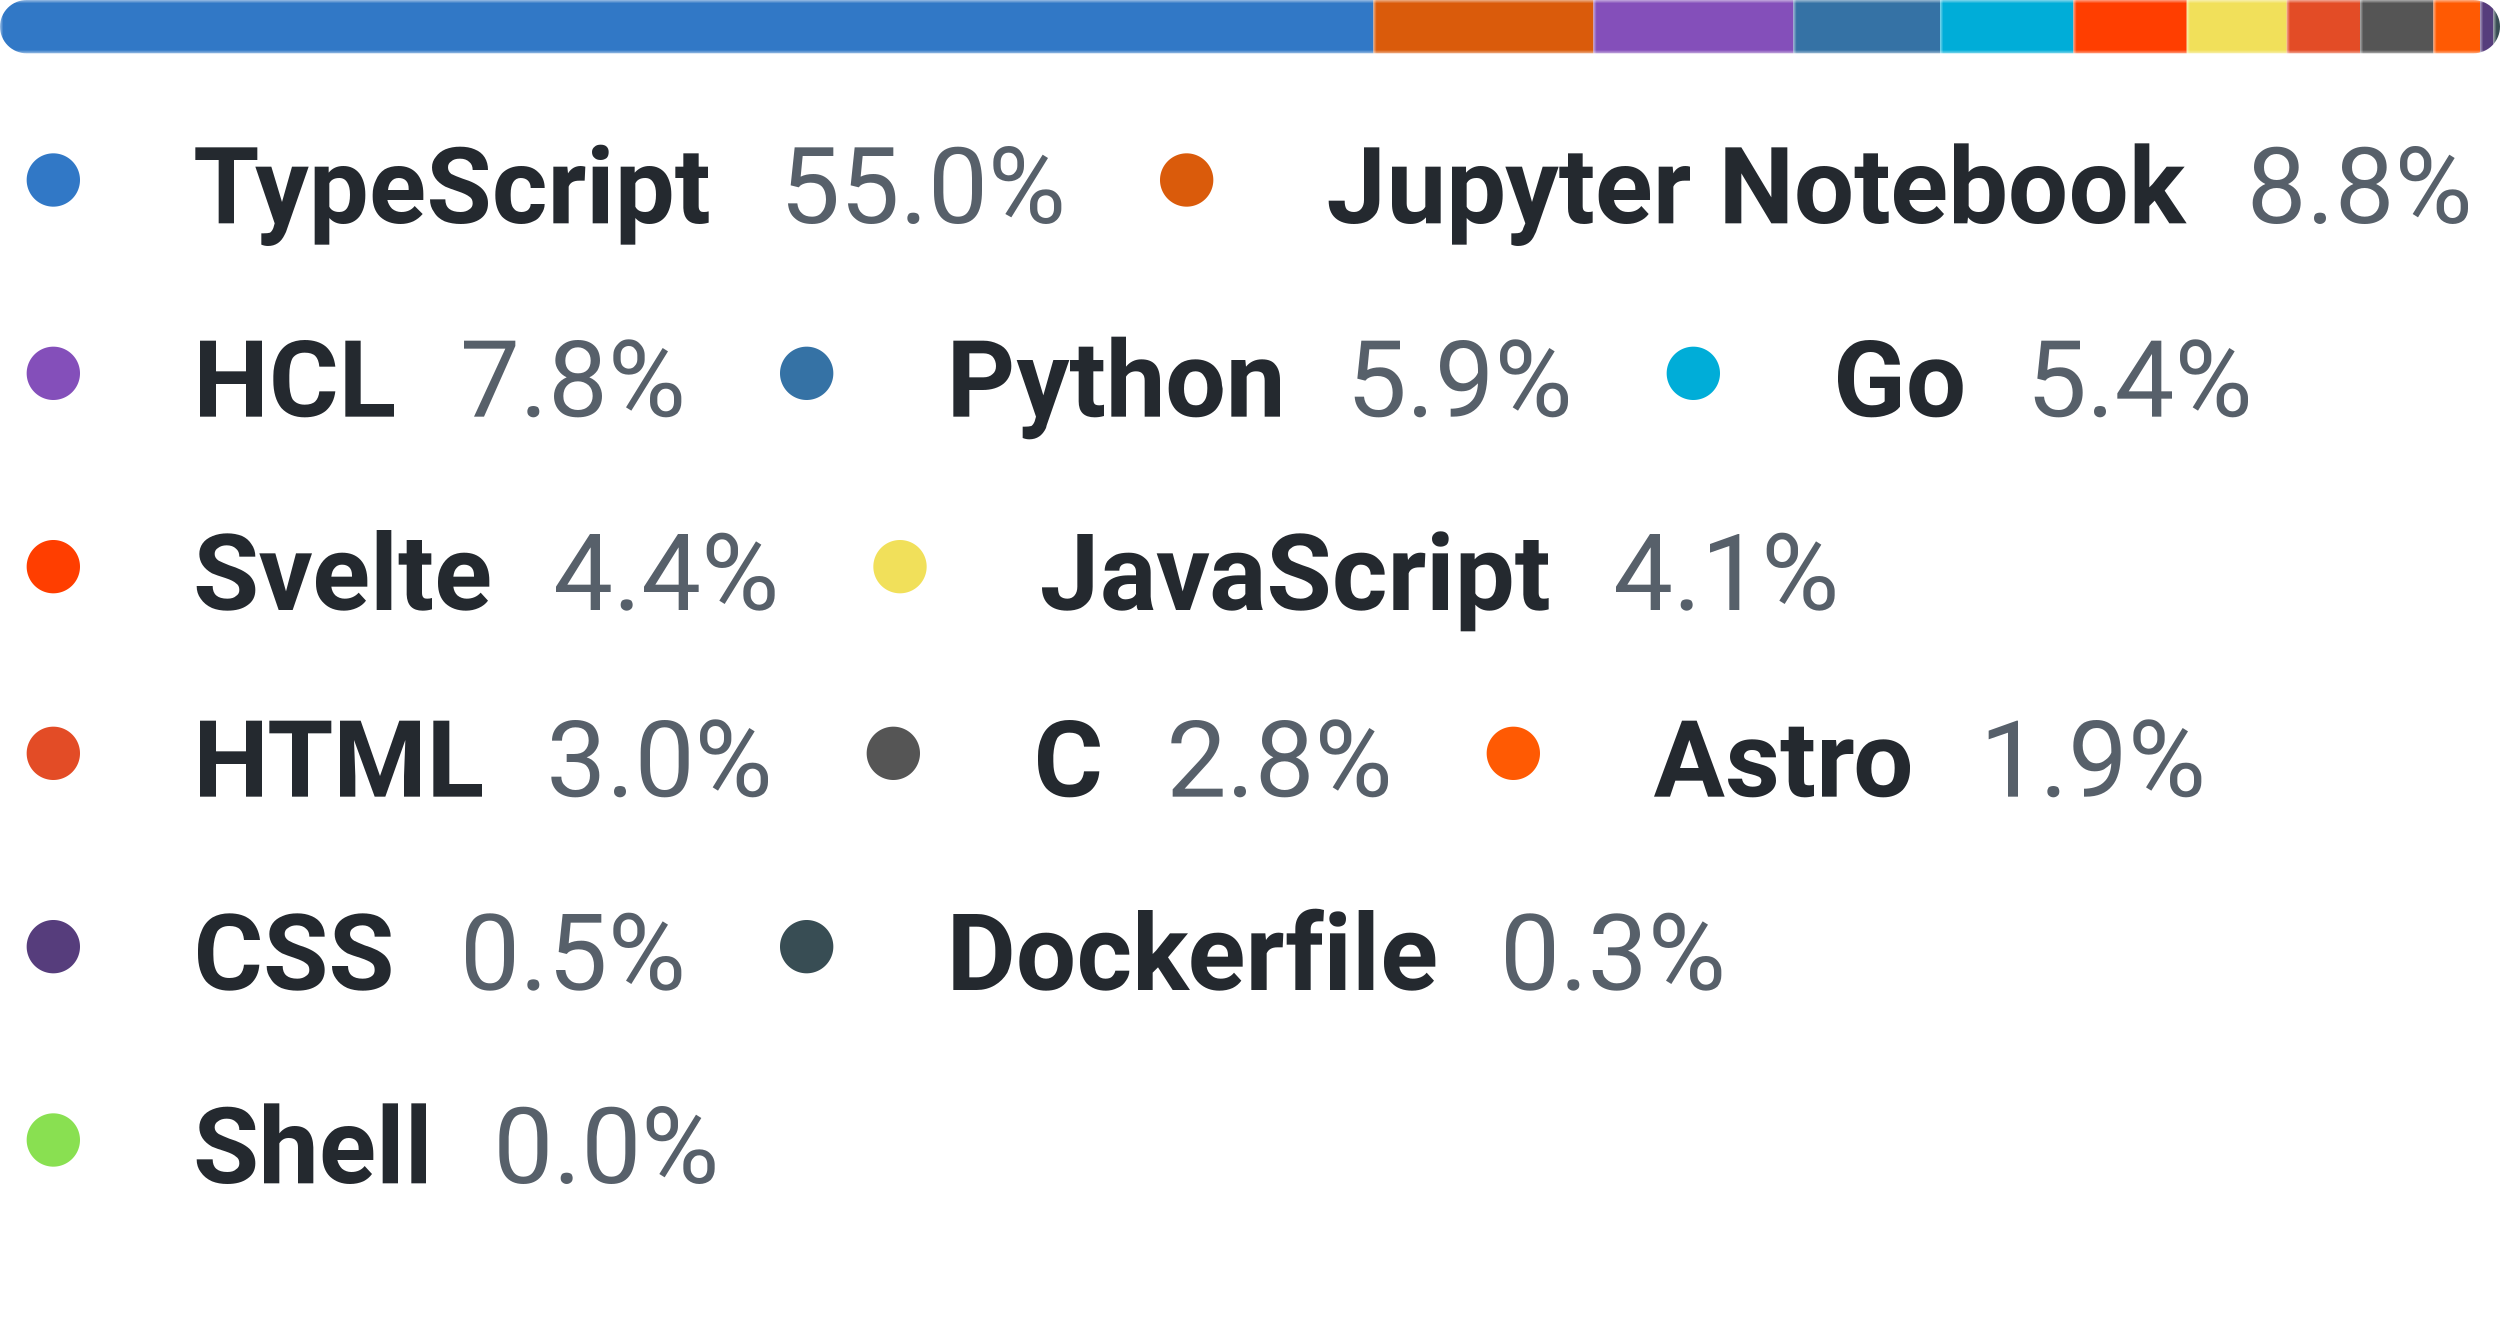 <svg width="375" height="200" viewBox="0 0 375 200" xmlns="http://www.w3.org/2000/svg"><mask id="satori_om-id"><rect x="0" y="0" width="375" height="181" fill="#fff"/></mask><clipPath id="satori_cp-id-0"><path x="0" y="0" width="375" height="8" d="M4,0 h367 a4,4 0 0 1 4,4 v0 a4,4 0 0 1 -4,4 h-367 a4,4 0 0 1 -4,-4 v0 a4,4 0 0 1 4,-4"/></clipPath><mask id="satori_om-id-0"><rect x="0" y="0" width="375" height="8" fill="#fff"/></mask><mask id="satori_om-id-0-0"><rect x="0" y="0" width="206" height="8" fill="#fff" mask="url(#satori_om-id-0)"/></mask><rect x="0" y="0" width="206" height="8" fill="#3178c6" clip-path="url(#satori_cp-id-0)" mask="url(#satori_om-id-0)"/><mask id="satori_om-id-0-1"><rect x="206" y="0" width="33" height="8" fill="#fff" mask="url(#satori_om-id-0)"/></mask><rect x="206" y="0" width="33" height="8" fill="#DA5B0B" clip-path="url(#satori_cp-id-0)" mask="url(#satori_om-id-0)"/><mask id="satori_om-id-0-2"><rect x="239" y="0" width="30" height="8" fill="#fff" mask="url(#satori_om-id-0)"/></mask><rect x="239" y="0" width="30" height="8" fill="#844FBA" clip-path="url(#satori_cp-id-0)" mask="url(#satori_om-id-0)"/><mask id="satori_om-id-0-3"><rect x="269" y="0" width="22" height="8" fill="#fff" mask="url(#satori_om-id-0)"/></mask><rect x="269" y="0" width="22" height="8" fill="#3572A5" clip-path="url(#satori_cp-id-0)" mask="url(#satori_om-id-0)"/><mask id="satori_om-id-0-4"><rect x="291" y="0" width="20" height="8" fill="#fff" mask="url(#satori_om-id-0)"/></mask><rect x="291" y="0" width="20" height="8" fill="#00ADD8" clip-path="url(#satori_cp-id-0)" mask="url(#satori_om-id-0)"/><mask id="satori_om-id-0-5"><rect x="311" y="0" width="17" height="8" fill="#fff" mask="url(#satori_om-id-0)"/></mask><rect x="311" y="0" width="17" height="8" fill="#ff3e00" clip-path="url(#satori_cp-id-0)" mask="url(#satori_om-id-0)"/><mask id="satori_om-id-0-6"><rect x="328" y="0" width="15" height="8" fill="#fff" mask="url(#satori_om-id-0)"/></mask><rect x="328" y="0" width="15" height="8" fill="#f1e05a" clip-path="url(#satori_cp-id-0)" mask="url(#satori_om-id-0)"/><mask id="satori_om-id-0-7"><rect x="343" y="0" width="11" height="8" fill="#fff" mask="url(#satori_om-id-0)"/></mask><rect x="343" y="0" width="11" height="8" fill="#e34c26" clip-path="url(#satori_cp-id-0)" mask="url(#satori_om-id-0)"/><mask id="satori_om-id-0-8"><rect x="354" y="0" width="11" height="8" fill="#fff" mask="url(#satori_om-id-0)"/></mask><rect x="354" y="0" width="11" height="8" fill="#555555" clip-path="url(#satori_cp-id-0)" mask="url(#satori_om-id-0)"/><mask id="satori_om-id-0-9"><rect x="365" y="0" width="7" height="8" fill="#fff" mask="url(#satori_om-id-0)"/></mask><rect x="365" y="0" width="7" height="8" fill="#ff5a03" clip-path="url(#satori_cp-id-0)" mask="url(#satori_om-id-0)"/><mask id="satori_om-id-0-10"><rect x="372" y="0" width="2" height="8" fill="#fff" mask="url(#satori_om-id-0)"/></mask><rect x="372" y="0" width="2" height="8" fill="#563d7c" clip-path="url(#satori_cp-id-0)" mask="url(#satori_om-id-0)"/><mask id="satori_om-id-0-11"><rect x="374" y="0" width="1" height="8" fill="#fff" mask="url(#satori_om-id-0)"/></mask><rect x="374" y="0" width="1" height="8" fill="#384d54" clip-path="url(#satori_cp-id-0)" mask="url(#satori_om-id-0)"/><mask id="satori_om-id-0-12"><rect x="375" y="0" width="0" height="8" fill="#fff" mask="url(#satori_om-id-0)"/></mask><rect x="375" y="0" width="0" height="8" fill="#89e051" clip-path="url(#satori_cp-id-0)" mask="url(#satori_om-id-0)"/><mask id="satori_om-id-1"><rect x="0" y="18" width="375" height="163" fill="#fff"/></mask><mask id="satori_om-id-1-0"><rect x="0" y="18" width="160" height="19" fill="#fff"/></mask><mask id="satori_om-id-1-0-0"><rect x="0" y="19" width="16" height="16" fill="#fff"/></mask><mask id="satori_om-id-1-0-0-0"><rect x="4" y="23" width="8" height="8" fill="#fff"/></mask><path x="4" y="23" width="8" height="8" fill="#3178c6" d="M8,23 h0 a4,4 0 0 1 4,4 v0 a4,4 0 0 1 -4,4 h0 a4,4 0 0 1 -4,-4 v0 a4,4 0 0 1 4,-4"/><mask id="satori_om-id-1-0-1"><rect x="29" y="18" width="79" height="19" fill="#fff"/></mask><path fill="#24292f" d="M38.6 22.1L38.6 24.0L35.1 24.0L35.1 33.5L32.8 33.5L32.8 24.0L29.3 24.0L29.3 22.1L38.6 22.1ZM40.7 25.0L42.3 30.3L43.8 25.0L46.3 25.0L42.9 34.8L42.7 35.2Q41.9 36.9 40.2 36.9L40.2 36.9Q39.7 36.9 39.2 36.7L39.2 36.7L39.2 35.0L39.5 35.0Q40.2 35.0 40.5 34.9Q40.8 34.7 41.0 34.2L41.0 34.2L41.2 33.5L38.3 25.0L40.7 25.0ZM54.8 29.2L54.8 29.3Q54.8 31.3 53.9 32.5Q53.0 33.6 51.5 33.6L51.5 33.6Q50.2 33.6 49.4 32.7L49.4 32.7L49.4 36.7L47.2 36.7L47.2 25.0L49.3 25.0L49.3 25.9Q50.1 24.9 51.5 24.9L51.5 24.9Q53.0 24.9 53.9 26.0Q54.8 27.2 54.8 29.2L54.8 29.2ZM52.5 29.2L52.5 29.2Q52.5 28.0 52.1 27.4Q51.7 26.7 50.9 26.7L50.9 26.7Q49.8 26.7 49.4 27.5L49.4 27.5L49.4 31.0Q49.8 31.8 50.9 31.8L50.9 31.8Q52.5 31.8 52.5 29.2ZM60.1 33.6L60.1 33.6Q58.2 33.6 57.0 32.5Q55.9 31.4 55.9 29.5L55.9 29.5L55.9 29.2Q55.9 28.0 56.4 27.0Q56.8 26.0 57.7 25.4Q58.6 24.9 59.8 24.9L59.8 24.9Q61.5 24.9 62.5 26.0Q63.5 27.1 63.5 29.1L63.5 29.1L63.5 30.0L58.1 30.0Q58.3 30.8 58.8 31.3Q59.4 31.8 60.2 31.8L60.2 31.8Q61.5 31.8 62.2 30.9L62.2 30.9L63.4 32.1Q62.8 32.8 62.0 33.2Q61.1 33.6 60.1 33.6ZM59.8 26.7L59.8 26.7Q59.1 26.7 58.7 27.2Q58.3 27.6 58.2 28.5L58.2 28.5L61.3 28.5L61.3 28.3Q61.3 27.5 60.9 27.1Q60.5 26.7 59.8 26.7ZM70.9 30.5L70.9 30.5Q70.9 29.8 70.4 29.5Q69.9 29.1 68.7 28.7Q67.5 28.3 66.8 28.0L66.8 28.0Q64.8 26.9 64.8 25.1L64.8 25.1Q64.8 24.2 65.4 23.5Q65.9 22.8 66.8 22.4Q67.8 22.0 69.0 22.0L69.0 22.0Q70.3 22.0 71.2 22.4Q72.2 22.8 72.7 23.6Q73.2 24.4 73.2 25.5L73.2 25.5L70.9 25.5Q70.9 24.7 70.4 24.3Q69.9 23.8 69.0 23.8L69.0 23.8Q68.1 23.8 67.7 24.2Q67.2 24.5 67.2 25.1L67.2 25.1Q67.2 25.7 67.7 26.1Q68.3 26.4 69.4 26.8L69.4 26.8Q71.4 27.4 72.3 28.3Q73.2 29.2 73.2 30.5L73.2 30.5Q73.2 32.0 72.1 32.8Q71.0 33.6 69.1 33.6L69.1 33.6Q67.8 33.6 66.7 33.2Q65.6 32.7 65.1 31.8Q64.5 31.0 64.5 29.9L64.5 29.9L66.8 29.9Q66.8 31.8 69.1 31.8L69.1 31.8Q69.9 31.8 70.4 31.4Q70.9 31.1 70.9 30.5ZM78.2 31.8L78.2 31.8Q78.8 31.8 79.2 31.5Q79.6 31.1 79.6 30.6L79.6 30.6L81.7 30.6Q81.7 31.4 81.2 32.1Q80.8 32.9 80.0 33.2Q79.2 33.6 78.2 33.6L78.2 33.6Q76.4 33.6 75.3 32.5Q74.3 31.3 74.3 29.3L74.3 29.3L74.3 29.2Q74.3 27.2 75.3 26.0Q76.4 24.9 78.2 24.9L78.2 24.9Q79.8 24.9 80.7 25.8Q81.7 26.7 81.7 28.2L81.7 28.2L79.6 28.2Q79.6 27.5 79.2 27.1Q78.8 26.7 78.1 26.7L78.1 26.7Q77.4 26.7 77.0 27.3Q76.6 27.9 76.6 29.1L76.6 29.1L76.6 29.4Q76.6 30.7 77.0 31.2Q77.4 31.8 78.2 31.8ZM87.8 25.0L87.7 27.1Q87.3 27.1 86.9 27.1L86.9 27.1Q85.6 27.1 85.3 28.0L85.3 28.0L85.3 33.5L83.0 33.5L83.0 25.0L85.1 25.0L85.2 26.0Q85.9 24.9 87.1 24.9L87.1 24.9Q87.4 24.9 87.8 25.0L87.8 25.0ZM91.2 25.0L91.2 33.5L88.9 33.5L88.9 25.0L91.2 25.0ZM88.8 22.8L88.8 22.8Q88.8 22.3 89.2 22.0Q89.5 21.7 90.1 21.7L90.1 21.7Q90.7 21.7 91 22.0Q91.3 22.3 91.3 22.8L91.3 22.8Q91.3 23.4 91.0 23.7Q90.6 24.0 90.1 24.0Q89.5 24.0 89.2 23.7Q88.8 23.4 88.8 22.8ZM100.7 29.2L100.7 29.3Q100.7 31.3 99.8 32.5Q98.9 33.6 97.4 33.6L97.4 33.6Q96.1 33.6 95.3 32.7L95.3 32.7L95.3 36.7L93.1 36.7L93.1 25.0L95.2 25.0L95.2 25.9Q96.1 24.9 97.4 24.9L97.4 24.9Q98.9 24.9 99.8 26.0Q100.7 27.2 100.7 29.2L100.7 29.2ZM98.4 29.2L98.4 29.2Q98.4 28.0 98.0 27.4Q97.6 26.7 96.8 26.7L96.8 26.7Q95.7 26.7 95.3 27.5L95.3 27.5L95.3 31.0Q95.7 31.8 96.8 31.8L96.8 31.8Q98.4 31.8 98.4 29.2ZM102.5 23.0L104.8 23.0L104.8 25.0L106.2 25.0L106.2 26.7L104.8 26.7L104.8 30.9Q104.8 31.4 105.0 31.6Q105.1 31.8 105.6 31.8L105.6 31.8Q106.0 31.8 106.3 31.7L106.3 31.7L106.3 33.4Q105.6 33.6 104.9 33.6L104.9 33.6Q102.6 33.6 102.5 31.2L102.5 31.2L102.5 26.7L101.3 26.7L101.3 25.0L102.5 25.0L102.5 23.0Z "/><mask id="satori_om-id-1-0-2"><rect x="117" y="18" width="43" height="19" fill="#fff"/></mask><path fill="#57606a" d="M119.8 28.1L118.6 27.8L119.2 22.1L125.0 22.1L125.0 23.4L120.4 23.4L120.1 26.5Q120.9 26.1 122.0 26.1L122.0 26.1Q123.5 26.1 124.4 27.1Q125.4 28.1 125.4 29.9L125.4 29.9Q125.4 31.6 124.4 32.6Q123.5 33.6 121.8 33.6L121.8 33.6Q120.2 33.6 119.3 32.8Q118.3 32.0 118.2 30.5L118.2 30.5L119.6 30.5Q119.7 31.5 120.3 32.0Q120.8 32.5 121.8 32.5L121.8 32.5Q122.8 32.5 123.3 31.8Q123.9 31.1 123.9 29.9L123.9 29.9Q123.9 28.7 123.3 28.0Q122.7 27.4 121.6 27.4L121.6 27.4Q120.7 27.4 120.1 27.8L120.1 27.8L119.8 28.1ZM128.8 28.1L127.6 27.8L128.2 22.1L134 22.1L134 23.4L129.4 23.4L129.1 26.5Q129.9 26.1 131.0 26.1L131.0 26.1Q132.5 26.1 133.4 27.1Q134.3 28.1 134.3 29.9L134.3 29.9Q134.3 31.6 133.4 32.6Q132.4 33.6 130.7 33.6L130.7 33.6Q129.2 33.6 128.3 32.8Q127.3 32.0 127.2 30.5L127.2 30.5L128.6 30.5Q128.7 31.5 129.3 32.0Q129.8 32.5 130.7 32.5L130.7 32.5Q131.7 32.5 132.3 31.8Q132.9 31.1 132.9 29.9L132.9 29.9Q132.9 28.7 132.3 28.0Q131.6 27.4 130.6 27.4L130.6 27.4Q129.7 27.4 129.1 27.8L129.1 27.8L128.8 28.1ZM136.1 32.7L136.1 32.7Q136.1 32.4 136.3 32.1Q136.5 31.9 137.0 31.9Q137.4 31.9 137.7 32.1Q137.9 32.4 137.9 32.7L137.9 32.7Q137.9 33.1 137.7 33.3Q137.4 33.6 137.0 33.6Q136.5 33.6 136.3 33.3Q136.1 33.1 136.1 32.7ZM147.3 26.8L147.3 28.6Q147.3 31.2 146.4 32.4Q145.5 33.6 143.7 33.6L143.7 33.6Q141.9 33.6 141.0 32.4Q140.1 31.2 140.1 28.8L140.1 28.8L140.1 26.9Q140.1 24.4 140.9 23.2Q141.8 22.0 143.7 22.0L143.7 22.0Q145.5 22.0 146.4 23.1Q147.2 24.3 147.3 26.8L147.3 26.8ZM145.8 29.0L145.8 26.7Q145.8 24.8 145.3 24.0Q144.8 23.1 143.7 23.1L143.7 23.1Q142.6 23.1 142.0 24.0Q141.5 24.8 141.5 26.5L141.5 26.5L141.5 28.9Q141.5 30.7 142.1 31.6Q142.6 32.5 143.7 32.5L143.7 32.5Q144.8 32.5 145.3 31.6Q145.8 30.8 145.8 29.0L145.8 29.0ZM149.0 24.8L149.0 24.3Q149.0 23.3 149.6 22.6Q150.3 21.9 151.3 21.9L151.3 21.9Q152.4 21.9 153.0 22.6Q153.6 23.3 153.6 24.3L153.6 24.3L153.6 24.9Q153.6 25.9 153.0 26.6Q152.3 27.2 151.3 27.2L151.3 27.2Q150.3 27.2 149.6 26.6Q149.0 25.9 149.0 24.8L149.0 24.8ZM150.1 24.3L150.1 24.9Q150.1 25.5 150.4 25.9Q150.8 26.3 151.3 26.3L151.3 26.3Q151.9 26.3 152.2 25.9Q152.6 25.5 152.6 24.9L152.6 24.9L152.6 24.3Q152.6 23.7 152.2 23.3Q151.9 22.9 151.3 22.9Q150.7 22.9 150.4 23.3Q150.1 23.7 150.1 24.3L150.1 24.3ZM154.5 31.3L154.5 30.7Q154.5 29.7 155.2 29.0Q155.8 28.4 156.9 28.4Q157.9 28.4 158.5 29.0Q159.2 29.7 159.2 30.7L159.2 30.7L159.2 31.3Q159.2 32.3 158.5 33.0Q157.9 33.6 156.9 33.6Q155.9 33.6 155.2 33.0Q154.5 32.3 154.5 31.3L154.5 31.3ZM155.6 30.7L155.6 31.3Q155.6 31.9 155.9 32.3Q156.3 32.7 156.9 32.7L156.9 32.7Q157.4 32.7 157.8 32.3Q158.1 31.9 158.1 31.3L158.1 31.3L158.1 30.7Q158.1 30.1 157.8 29.7Q157.4 29.3 156.9 29.3L156.9 29.3Q156.3 29.3 155.9 29.7Q155.6 30.1 155.6 30.7L155.6 30.7ZM157.2 23.7L151.7 32.6L150.8 32.1L156.4 23.2L157.2 23.7Z "/><mask id="satori_om-id-1-1"><rect x="170" y="18" width="201" height="19" fill="#fff"/></mask><mask id="satori_om-id-1-1-0"><rect x="170" y="19" width="16" height="16" fill="#fff"/></mask><mask id="satori_om-id-1-1-0-0"><rect x="174" y="23" width="8" height="8" fill="#fff"/></mask><path x="174" y="23" width="8" height="8" fill="#DA5B0B" d="M178,23 h0 a4,4 0 0 1 4,4 v0 a4,4 0 0 1 -4,4 h0 a4,4 0 0 1 -4,-4 v0 a4,4 0 0 1 4,-4"/><mask id="satori_om-id-1-1-1"><rect x="199" y="18" width="129" height="19" fill="#fff"/></mask><path fill="#24292f" d="M204.6 30.0L204.6 22.1L206.9 22.1L206.9 30.0Q206.9 31.1 206.5 31.9Q206.0 32.7 205.1 33.2Q204.2 33.6 203.1 33.6L203.1 33.6Q201.3 33.6 200.3 32.7Q199.3 31.8 199.3 30.1L199.3 30.1L201.7 30.1Q201.7 31.0 202.0 31.4Q202.4 31.8 203.1 31.8L203.1 31.8Q203.8 31.8 204.2 31.3Q204.6 30.8 204.6 30.0L204.6 30.0ZM213.9 33.5L213.9 32.6Q213.0 33.6 211.6 33.6L211.6 33.6Q210.2 33.6 209.5 32.9Q208.8 32.1 208.8 30.6L208.8 30.6L208.8 25.0L211.0 25.0L211.0 30.5Q211.0 31.8 212.2 31.8L212.2 31.8Q213.4 31.8 213.8 31.0L213.8 31.0L213.8 25.0L216.1 25.0L216.1 33.5L213.9 33.5ZM225.4 29.2L225.4 29.3Q225.4 31.3 224.5 32.5Q223.6 33.6 222.1 33.6L222.1 33.6Q220.8 33.6 220.0 32.7L220.0 32.7L220.0 36.7L217.8 36.7L217.8 25.0L219.9 25.0L219.9 25.9Q220.8 24.9 222.1 24.9L222.1 24.9Q223.6 24.9 224.5 26.0Q225.4 27.2 225.4 29.2L225.4 29.2ZM223.1 29.2L223.1 29.2Q223.1 28.0 222.7 27.4Q222.3 26.7 221.5 26.7L221.5 26.7Q220.4 26.7 220.0 27.5L220.0 27.5L220.0 31.0Q220.4 31.8 221.5 31.8L221.5 31.8Q223.1 31.8 223.1 29.2ZM228.3 25.0L229.8 30.3L231.4 25.0L233.8 25.0L230.4 34.8L230.2 35.2Q229.5 36.9 227.7 36.9L227.7 36.9Q227.2 36.9 226.7 36.7L226.7 36.7L226.7 35.0L227.1 35.0Q227.7 35.0 228.0 34.9Q228.4 34.7 228.5 34.2L228.5 34.2L228.8 33.5L225.8 25.0L228.3 25.0ZM235.2 23.0L237.4 23.0L237.4 25.0L238.9 25.0L238.9 26.7L237.4 26.7L237.4 30.9Q237.4 31.4 237.6 31.6Q237.8 31.8 238.3 31.8L238.3 31.8Q238.7 31.8 238.9 31.7L238.9 31.7L238.9 33.4Q238.3 33.6 237.6 33.6L237.6 33.6Q235.2 33.6 235.2 31.2L235.2 31.2L235.2 26.7L233.9 26.7L233.9 25.0L235.2 25.0L235.2 23.0ZM244.0 33.6L244.0 33.6Q242.1 33.6 241.0 32.5Q239.8 31.4 239.8 29.5L239.8 29.5L239.8 29.2Q239.8 28.0 240.3 27.0Q240.8 26.0 241.7 25.4Q242.6 24.9 243.8 24.9L243.8 24.9Q245.5 24.9 246.5 26.0Q247.5 27.1 247.5 29.1L247.5 29.1L247.5 30.0L242.1 30.0Q242.2 30.8 242.8 31.3Q243.3 31.8 244.2 31.8L244.2 31.8Q245.5 31.8 246.2 30.9L246.2 30.9L247.3 32.1Q246.8 32.8 245.9 33.2Q245.1 33.6 244.0 33.6ZM243.8 26.7L243.8 26.7Q243.1 26.7 242.7 27.2Q242.2 27.6 242.1 28.5L242.1 28.5L245.3 28.5L245.3 28.3Q245.3 27.5 244.9 27.1Q244.5 26.7 243.8 26.7ZM253.5 25.0L253.5 27.1Q253.1 27.1 252.7 27.1L252.7 27.1Q251.4 27.1 251.0 28.0L251.0 28.0L251.0 33.5L248.8 33.5L248.8 25.0L250.9 25.0L251.0 26.0Q251.6 24.9 252.8 24.9L252.8 24.9Q253.2 24.9 253.5 25.0L253.5 25.0Z M268.1 22.1L268.1 33.5L265.7 33.5L261.2 26.0L261.2 33.5L258.8 33.5L258.8 22.1L261.2 22.1L265.7 29.6L265.7 22.1L268.1 22.1ZM269.6 29.3L269.6 29.2Q269.6 27.9 270.1 26.9Q270.6 26.0 271.5 25.4Q272.4 24.9 273.6 24.9L273.6 24.9Q275.3 24.9 276.4 25.9Q277.5 27.0 277.6 28.8L277.6 28.8L277.6 29.3Q277.6 31.3 276.5 32.5Q275.5 33.6 273.6 33.6Q271.8 33.6 270.7 32.5Q269.6 31.3 269.6 29.3L269.6 29.3ZM271.9 29.3L271.9 29.3Q271.9 30.5 272.3 31.2Q272.8 31.8 273.6 31.8L273.6 31.8Q274.4 31.8 274.9 31.2Q275.4 30.6 275.4 29.2L275.4 29.2Q275.4 28.0 274.9 27.4Q274.4 26.7 273.6 26.7L273.6 26.7Q272.8 26.7 272.3 27.3Q271.9 28.0 271.9 29.3ZM279.5 23.0L281.7 23.0L281.7 25.0L283.2 25.0L283.2 26.7L281.7 26.7L281.7 30.9Q281.7 31.4 281.9 31.6Q282.1 31.8 282.6 31.8L282.6 31.8Q283.0 31.8 283.3 31.7L283.3 31.7L283.3 33.4Q282.6 33.6 281.9 33.6L281.9 33.6Q279.5 33.6 279.5 31.2L279.5 31.2L279.5 26.7L278.2 26.7L278.2 25.0L279.5 25.0L279.5 23.0ZM288.3 33.6L288.3 33.6Q286.5 33.6 285.3 32.5Q284.1 31.4 284.1 29.5L284.1 29.5L284.1 29.2Q284.1 28.0 284.6 27.0Q285.1 26.0 286.0 25.4Q286.9 24.9 288.1 24.9L288.1 24.9Q289.8 24.9 290.8 26.0Q291.8 27.1 291.8 29.1L291.8 29.1L291.8 30.0L286.4 30.0Q286.5 30.8 287.1 31.3Q287.6 31.8 288.5 31.8L288.5 31.8Q289.8 31.8 290.5 30.9L290.5 30.9L291.6 32.1Q291.1 32.8 290.2 33.2Q289.4 33.6 288.3 33.6ZM288.1 26.7L288.1 26.7Q287.4 26.7 287.0 27.2Q286.5 27.6 286.4 28.5L286.4 28.5L289.6 28.5L289.6 28.3Q289.6 27.5 289.2 27.1Q288.8 26.7 288.1 26.7ZM300.7 29.2L300.7 29.3Q300.7 31.4 299.8 32.5Q299.0 33.6 297.4 33.6L297.4 33.6Q296.0 33.6 295.2 32.6L295.2 32.6L295.1 33.5L293.1 33.5L293.1 21.5L295.3 21.5L295.3 25.8Q296.1 24.9 297.4 24.9L297.4 24.9Q298.9 24.9 299.8 26.0Q300.7 27.1 300.7 29.2L300.7 29.2ZM298.4 29.2L298.4 29.2Q298.4 27.9 298.0 27.3Q297.6 26.7 296.8 26.7L296.8 26.7Q295.7 26.7 295.3 27.6L295.3 27.6L295.3 30.9Q295.7 31.8 296.8 31.8L296.8 31.8Q297.9 31.8 298.3 30.7L298.3 30.7Q298.4 30.2 298.4 29.2ZM301.7 29.3L301.7 29.2Q301.7 27.9 302.2 26.9Q302.7 26.0 303.6 25.4Q304.5 24.9 305.7 24.9L305.7 24.9Q307.4 24.9 308.5 25.9Q309.6 27.0 309.7 28.8L309.7 28.8L309.7 29.3Q309.7 31.3 308.6 32.5Q307.6 33.6 305.7 33.6Q303.9 33.6 302.8 32.5Q301.7 31.3 301.7 29.3L301.7 29.3ZM304.0 29.3L304.0 29.3Q304.0 30.5 304.4 31.2Q304.9 31.8 305.7 31.8L305.7 31.8Q306.6 31.8 307.0 31.2Q307.5 30.6 307.5 29.2L307.5 29.2Q307.5 28.0 307.0 27.4Q306.6 26.7 305.7 26.7L305.7 26.7Q304.9 26.7 304.4 27.3Q304.0 28.0 304.0 29.3ZM310.8 29.3L310.8 29.2Q310.8 27.9 311.3 26.9Q311.7 26.0 312.7 25.4Q313.6 24.9 314.8 24.9L314.8 24.9Q316.5 24.9 317.6 25.9Q318.6 27.0 318.8 28.8L318.8 28.8L318.8 29.3Q318.8 31.3 317.7 32.5Q316.6 33.6 314.8 33.6Q313.0 33.6 311.9 32.5Q310.8 31.3 310.8 29.3L310.8 29.3ZM313.0 29.3L313.0 29.3Q313.0 30.5 313.5 31.2Q313.9 31.8 314.8 31.8L314.8 31.8Q315.6 31.8 316.1 31.2Q316.5 30.6 316.5 29.2L316.5 29.2Q316.5 28.0 316.1 27.4Q315.6 26.7 314.8 26.7L314.8 26.7Q313.9 26.7 313.5 27.3Q313.0 28.0 313.0 29.3ZM325.4 33.5L323.2 30.1L322.4 30.9L322.4 33.5L320.2 33.5L320.2 21.5L322.4 21.5L322.4 28.1L322.9 27.6L325.0 25.0L327.7 25.0L324.7 28.6L328.0 33.5L325.4 33.5Z "/><mask id="satori_om-id-1-1-2"><rect x="337" y="18" width="34" height="19" fill="#fff"/></mask><path fill="#57606a" d="M344.8 25.1L344.8 25.1Q344.8 25.9 344.4 26.6Q343.9 27.3 343.2 27.6L343.2 27.6Q344.1 28.0 344.6 28.7Q345.1 29.5 345.1 30.4L345.1 30.4Q345.1 31.9 344.1 32.8Q343.1 33.6 341.5 33.6L341.5 33.6Q339.9 33.6 338.9 32.8Q337.9 31.9 337.9 30.4L337.9 30.4Q337.9 29.5 338.4 28.7Q338.9 28.0 339.8 27.6L339.8 27.6Q339.0 27.2 338.6 26.6Q338.1 25.9 338.1 25.1L338.1 25.1Q338.1 23.6 339.1 22.8Q340.0 22.0 341.5 22.0L341.5 22.0Q343.0 22.0 343.9 22.8Q344.8 23.6 344.8 25.1ZM343.7 30.4L343.7 30.4Q343.7 29.4 343.1 28.8Q342.5 28.2 341.5 28.2Q340.5 28.2 339.9 28.8Q339.3 29.4 339.3 30.4Q339.3 31.4 339.9 31.9Q340.5 32.5 341.5 32.5L341.5 32.5Q342.5 32.5 343.1 31.9Q343.7 31.3 343.7 30.4ZM341.5 23.1L341.5 23.1Q340.6 23.1 340.1 23.7Q339.6 24.2 339.6 25.1L339.6 25.1Q339.6 26.0 340.1 26.5Q340.6 27.0 341.5 27.0Q342.4 27.0 342.9 26.5Q343.4 26.0 343.4 25.1Q343.4 24.2 342.9 23.7Q342.3 23.1 341.5 23.1ZM347.1 32.7L347.1 32.7Q347.1 32.4 347.3 32.1Q347.6 31.9 348 31.9Q348.4 31.9 348.7 32.1Q348.9 32.4 348.9 32.7L348.9 32.7Q348.9 33.1 348.7 33.3Q348.4 33.6 348 33.6Q347.6 33.6 347.3 33.3Q347.1 33.1 347.1 32.7ZM358.0 25.1L358.0 25.1Q358.0 25.9 357.6 26.6Q357.1 27.3 356.4 27.6L356.4 27.6Q357.3 28.0 357.8 28.7Q358.3 29.5 358.3 30.4L358.3 30.4Q358.3 31.9 357.3 32.8Q356.3 33.6 354.7 33.6L354.7 33.6Q353.0 33.6 352.1 32.8Q351.1 31.9 351.1 30.4L351.1 30.4Q351.1 29.5 351.6 28.7Q352.1 28.0 353.0 27.6L353.0 27.6Q352.2 27.2 351.8 26.6Q351.3 25.9 351.3 25.1L351.3 25.1Q351.3 23.6 352.3 22.8Q353.2 22.0 354.7 22.0L354.7 22.0Q356.2 22.0 357.1 22.8Q358.0 23.6 358.0 25.1ZM356.9 30.4L356.9 30.4Q356.9 29.4 356.3 28.8Q355.6 28.2 354.7 28.2Q353.7 28.2 353.1 28.8Q352.5 29.4 352.5 30.4Q352.5 31.4 353.1 31.9Q353.7 32.5 354.7 32.5L354.7 32.5Q355.7 32.5 356.3 31.9Q356.9 31.3 356.9 30.4ZM354.7 23.1L354.7 23.1Q353.8 23.1 353.3 23.7Q352.8 24.2 352.8 25.1L352.8 25.1Q352.8 26.0 353.3 26.5Q353.8 27.0 354.7 27.0Q355.6 27.0 356.1 26.5Q356.6 26.0 356.6 25.1Q356.6 24.2 356.1 23.7Q355.5 23.1 354.7 23.1ZM360 24.8L360 24.3Q360 23.3 360.7 22.6Q361.3 21.9 362.3 21.9L362.3 21.9Q363.4 21.9 364.0 22.6Q364.7 23.3 364.7 24.3L364.7 24.3L364.7 24.9Q364.7 25.9 364.0 26.6Q363.4 27.2 362.3 27.2L362.3 27.2Q361.3 27.2 360.7 26.6Q360 25.9 360 24.8L360 24.8ZM361.1 24.3L361.1 24.9Q361.1 25.5 361.4 25.9Q361.8 26.3 362.3 26.3L362.3 26.3Q362.9 26.3 363.2 25.9Q363.6 25.5 363.6 24.9L363.6 24.9L363.6 24.3Q363.6 23.7 363.2 23.3Q362.9 22.9 362.3 22.9Q361.8 22.9 361.4 23.3Q361.1 23.7 361.1 24.3L361.1 24.3ZM365.5 31.3L365.5 30.7Q365.5 29.7 366.2 29.0Q366.8 28.4 367.9 28.4Q368.9 28.4 369.5 29.0Q370.2 29.7 370.2 30.7L370.2 30.7L370.2 31.3Q370.2 32.3 369.6 33.0Q368.9 33.6 367.9 33.6Q366.9 33.6 366.2 33.0Q365.5 32.3 365.5 31.3L365.5 31.3ZM366.6 30.7L366.6 31.3Q366.6 31.9 367.0 32.3Q367.3 32.7 367.9 32.7L367.9 32.7Q368.4 32.7 368.8 32.3Q369.1 31.9 369.1 31.3L369.1 31.3L369.1 30.7Q369.1 30.1 368.8 29.7Q368.4 29.3 367.9 29.3L367.9 29.3Q367.3 29.3 367.0 29.7Q366.6 30.1 366.6 30.7L366.6 30.7ZM368.2 23.7L362.7 32.6L361.9 32.1L367.4 23.2L368.2 23.7Z "/><mask id="satori_om-id-1-2"><rect x="0" y="47" width="103" height="19" fill="#fff"/></mask><mask id="satori_om-id-1-2-0"><rect x="0" y="48" width="16" height="16" fill="#fff"/></mask><mask id="satori_om-id-1-2-0-0"><rect x="4" y="52" width="8" height="8" fill="#fff"/></mask><path x="4" y="52" width="8" height="8" fill="#844FBA" d="M8,52 h0 a4,4 0 0 1 4,4 v0 a4,4 0 0 1 -4,4 h0 a4,4 0 0 1 -4,-4 v0 a4,4 0 0 1 4,-4"/><mask id="satori_om-id-1-2-1"><rect x="29" y="47" width="31" height="19" fill="#fff"/></mask><path fill="#24292f" d="M39.3 51.1L39.3 62.5L36.9 62.5L36.9 57.6L32.4 57.6L32.4 62.5L30.0 62.5L30.0 51.1L32.4 51.1L32.4 55.7L36.9 55.7L36.9 51.1L39.3 51.1ZM47.9 58.7L50.3 58.7Q50.1 60.5 48.9 61.6Q47.7 62.6 45.7 62.6L45.7 62.6Q43.5 62.6 42.2 61.2Q41.0 59.7 41.0 57.1L41.0 57.1L41.0 56.4Q41.0 54.8 41.6 53.5Q42.1 52.3 43.2 51.6Q44.3 51.0 45.7 51.0L45.7 51.0Q47.7 51.0 48.9 52.0Q50.1 53.1 50.3 55.0L50.3 55.0L47.9 55.0Q47.8 53.9 47.3 53.4Q46.8 52.9 45.7 52.9L45.7 52.9Q44.5 52.9 43.9 53.7Q43.4 54.6 43.4 56.3L43.4 56.3L43.4 57.2Q43.4 59.0 43.9 59.9Q44.5 60.7 45.7 60.7L45.7 60.7Q46.8 60.7 47.3 60.2Q47.8 59.7 47.9 58.7L47.9 58.7ZM54.1 51.1L54.1 60.6L59.1 60.6L59.1 62.5L51.8 62.5L51.8 51.1L54.1 51.1Z "/><mask id="satori_om-id-1-2-2"><rect x="69" y="47" width="34" height="19" fill="#fff"/></mask><path fill="#57606a" d="M77.3 51.1L77.3 51.9L72.6 62.5L71.1 62.5L75.8 52.3L69.6 52.3L69.6 51.1L77.3 51.1ZM79.1 61.7L79.1 61.7Q79.1 61.4 79.3 61.1Q79.6 60.9 80 60.9Q80.4 60.9 80.7 61.1Q80.9 61.4 80.9 61.7L80.9 61.7Q80.9 62.1 80.7 62.3Q80.4 62.6 80 62.6Q79.6 62.6 79.3 62.3Q79.1 62.1 79.1 61.7ZM90.0 54.1L90.0 54.1Q90.0 54.9 89.6 55.6Q89.1 56.3 88.4 56.6L88.4 56.6Q89.3 57.0 89.8 57.7Q90.3 58.5 90.3 59.4L90.3 59.4Q90.3 60.9 89.3 61.8Q88.3 62.6 86.7 62.6L86.7 62.6Q85.0 62.6 84.1 61.8Q83.1 60.9 83.1 59.4L83.1 59.4Q83.1 58.5 83.6 57.7Q84.1 57.0 85.0 56.6L85.0 56.6Q84.2 56.2 83.8 55.6Q83.3 54.9 83.3 54.1L83.3 54.1Q83.3 52.6 84.3 51.8Q85.2 51.0 86.7 51.0L86.7 51.0Q88.2 51.0 89.1 51.8Q90.0 52.6 90.0 54.1ZM88.9 59.4L88.9 59.4Q88.9 58.4 88.3 57.8Q87.6 57.2 86.7 57.2Q85.7 57.2 85.1 57.8Q84.5 58.4 84.5 59.4Q84.5 60.4 85.1 60.9Q85.7 61.5 86.7 61.5L86.7 61.5Q87.7 61.5 88.3 60.9Q88.9 60.3 88.9 59.4ZM86.7 52.1L86.7 52.1Q85.8 52.1 85.3 52.7Q84.8 53.2 84.8 54.1L84.8 54.1Q84.8 55.0 85.3 55.5Q85.8 56.0 86.7 56.0Q87.6 56.0 88.1 55.5Q88.6 55.0 88.6 54.1Q88.6 53.2 88.1 52.7Q87.5 52.1 86.7 52.1ZM92 53.8L92 53.3Q92 52.3 92.7 51.6Q93.3 50.9 94.3 50.9L94.3 50.9Q95.4 50.9 96.0 51.6Q96.7 52.3 96.7 53.3L96.7 53.3L96.7 53.9Q96.7 54.9 96.0 55.6Q95.4 56.2 94.3 56.2L94.3 56.2Q93.3 56.2 92.7 55.6Q92 54.9 92 53.8L92 53.8ZM93.1 53.3L93.1 53.9Q93.1 54.5 93.4 54.9Q93.8 55.3 94.3 55.3L94.3 55.3Q94.9 55.3 95.2 54.9Q95.6 54.5 95.6 53.9L95.6 53.9L95.6 53.3Q95.6 52.7 95.2 52.3Q94.9 51.9 94.3 51.9Q93.8 51.9 93.4 52.3Q93.1 52.7 93.1 53.3L93.1 53.3ZM97.5 60.3L97.5 59.7Q97.5 58.7 98.2 58.0Q98.8 57.4 99.9 57.4Q100.9 57.4 101.5 58.0Q102.2 58.7 102.2 59.7L102.2 59.7L102.2 60.3Q102.2 61.3 101.6 62.0Q100.9 62.6 99.9 62.6Q98.9 62.6 98.2 62.0Q97.5 61.3 97.5 60.3L97.5 60.3ZM98.6 59.7L98.6 60.3Q98.6 60.9 99.0 61.3Q99.3 61.7 99.9 61.7L99.9 61.7Q100.4 61.7 100.8 61.3Q101.1 60.9 101.1 60.3L101.1 60.3L101.1 59.7Q101.1 59.1 100.8 58.7Q100.4 58.3 99.9 58.3L99.9 58.3Q99.3 58.3 99.0 58.7Q98.6 59.1 98.6 59.7L98.6 59.7ZM100.2 52.7L94.7 61.6L93.9 61.1L99.4 52.2L100.2 52.7Z "/><mask id="satori_om-id-1-3"><rect x="113" y="47" width="123" height="19" fill="#fff"/></mask><mask id="satori_om-id-1-3-0"><rect x="113" y="48" width="16" height="16" fill="#fff"/></mask><mask id="satori_om-id-1-3-0-0"><rect x="117" y="52" width="8" height="8" fill="#fff"/></mask><path x="117" y="52" width="8" height="8" fill="#3572A5" d="M121,52 h0 a4,4 0 0 1 4,4 v0 a4,4 0 0 1 -4,4 h0 a4,4 0 0 1 -4,-4 v0 a4,4 0 0 1 4,-4"/><mask id="satori_om-id-1-3-1"><rect x="142" y="47" width="51" height="19" fill="#fff"/></mask><path fill="#24292f" d="M147.4 58.5L145.4 58.5L145.4 62.5L143.0 62.5L143.0 51.1L147.5 51.1Q148.7 51.1 149.7 51.6Q150.7 52.0 151.2 52.9Q151.7 53.8 151.7 54.9L151.7 54.9Q151.7 56.5 150.6 57.5Q149.4 58.5 147.4 58.5L147.4 58.5ZM145.4 53.0L145.4 56.6L147.5 56.6Q148.4 56.6 148.9 56.1Q149.4 55.7 149.4 54.9L149.4 54.9Q149.4 54.1 148.9 53.5Q148.4 53.0 147.5 53.0L147.5 53.0L145.4 53.0ZM154.9 54.0L156.5 59.3L158.0 54.0L160.4 54.0L157.0 63.8L156.9 64.2Q156.1 65.9 154.4 65.9L154.4 65.9Q153.9 65.9 153.4 65.7L153.4 65.7L153.4 64.0L153.7 64.0Q154.3 64.0 154.7 63.9Q155.0 63.7 155.2 63.2L155.2 63.2L155.4 62.5L152.5 54.0L154.9 54.0ZM161.8 52.0L164.0 52.0L164.0 54.0L165.5 54.0L165.5 55.7L164.0 55.7L164.0 59.9Q164.0 60.4 164.2 60.6Q164.4 60.8 164.9 60.8L164.9 60.8Q165.3 60.8 165.6 60.7L165.6 60.7L165.6 62.4Q164.9 62.6 164.2 62.6L164.2 62.6Q161.8 62.6 161.8 60.2L161.8 60.2L161.8 55.7L160.5 55.7L160.5 54.0L161.8 54.0L161.8 52.0ZM168.9 50.5L168.9 55.0Q169.8 53.9 171.2 53.9L171.2 53.9Q174.0 53.9 174.0 57.1L174.0 57.1L174.0 62.5L171.7 62.5L171.7 57.1Q171.7 56.4 171.4 56.1Q171.1 55.7 170.4 55.7L170.4 55.7Q169.4 55.7 168.9 56.5L168.9 56.5L168.9 62.5L166.7 62.5L166.7 50.5L168.9 50.5ZM175.3 58.3L175.3 58.2Q175.3 56.9 175.8 55.9Q176.3 55.0 177.2 54.4Q178.1 53.9 179.3 53.9L179.3 53.9Q181.0 53.9 182.1 54.9Q183.2 56.0 183.3 57.8L183.3 57.8L183.4 58.3Q183.4 60.3 182.3 61.5Q181.2 62.6 179.4 62.6Q177.5 62.6 176.4 61.5Q175.3 60.3 175.3 58.3L175.3 58.3ZM177.6 58.3L177.6 58.3Q177.6 59.5 178.1 60.2Q178.5 60.8 179.4 60.8L179.4 60.8Q180.2 60.8 180.6 60.2Q181.1 59.6 181.1 58.2L181.1 58.2Q181.1 57.0 180.6 56.4Q180.2 55.7 179.3 55.7L179.3 55.7Q178.5 55.7 178.1 56.3Q177.6 57.0 177.6 58.3ZM184.7 54.0L186.8 54.0L186.9 55.0Q187.8 53.9 189.3 53.9L189.3 53.9Q190.7 53.9 191.3 54.7Q192.0 55.5 192.0 57.0L192.0 57.0L192.0 62.5L189.7 62.5L189.7 57.1Q189.7 56.4 189.4 56.0Q189.1 55.7 188.4 55.7L188.4 55.7Q187.4 55.7 187.0 56.5L187.0 56.5L187.0 62.5L184.7 62.5L184.7 54.0Z "/><mask id="satori_om-id-1-3-2"><rect x="202" y="47" width="34" height="19" fill="#fff"/></mask><path fill="#57606a" d="M204.8 57.1L203.6 56.8L204.2 51.1L210.0 51.1L210.0 52.4L205.4 52.4L205.1 55.5Q205.9 55.1 207.0 55.1L207.0 55.1Q208.5 55.1 209.4 56.1Q210.4 57.1 210.4 58.9L210.4 58.9Q210.4 60.6 209.4 61.6Q208.5 62.6 206.8 62.6L206.8 62.6Q205.2 62.6 204.3 61.8Q203.3 61.0 203.2 59.5L203.2 59.5L204.6 59.5Q204.7 60.5 205.3 61.0Q205.8 61.5 206.8 61.5L206.8 61.5Q207.8 61.5 208.3 60.8Q208.9 60.1 208.9 58.9L208.9 58.9Q208.9 57.7 208.3 57.0Q207.7 56.4 206.6 56.4L206.6 56.4Q205.7 56.4 205.1 56.8L205.1 56.8L204.8 57.1ZM212.1 61.7L212.1 61.7Q212.1 61.4 212.3 61.1Q212.6 60.9 213 60.9Q213.4 60.9 213.7 61.1Q213.9 61.4 213.9 61.7L213.9 61.7Q213.9 62.1 213.7 62.3Q213.4 62.6 213 62.6Q212.6 62.6 212.3 62.3Q212.1 62.1 212.1 61.7ZM221.7 57.5L221.7 57.5Q221.2 58.0 220.6 58.4Q220.0 58.7 219.2 58.7L219.2 58.7Q218.2 58.7 217.5 58.2Q216.8 57.7 216.4 56.8Q216.0 56.0 216.0 54.9L216.0 54.9Q216.0 53.7 216.4 52.8Q216.8 51.9 217.6 51.4Q218.4 51.0 219.5 51.0L219.5 51.0Q221.2 51.0 222.2 52.2Q223.1 53.5 223.1 55.7L223.1 55.7L223.1 56.1Q223.1 59.4 221.8 60.9Q220.5 62.5 217.9 62.5L217.9 62.5L217.6 62.5L217.6 61.3L217.9 61.3Q219.7 61.2 220.6 60.3Q221.6 59.4 221.7 57.5ZM219.5 57.5L219.5 57.5Q220.2 57.5 220.8 57.0Q221.4 56.6 221.7 55.9L221.7 55.9L221.7 55.4Q221.7 53.9 221.1 53.0Q220.5 52.2 219.5 52.2L219.5 52.2Q218.6 52.2 218.0 52.9Q217.4 53.6 217.4 54.8L217.4 54.8Q217.4 56.0 218.0 56.7Q218.5 57.5 219.5 57.5ZM225 53.8L225 53.3Q225 52.3 225.7 51.6Q226.3 50.9 227.3 50.9L227.3 50.9Q228.4 50.9 229.0 51.6Q229.7 52.3 229.7 53.3L229.7 53.3L229.7 53.9Q229.7 54.9 229.0 55.6Q228.4 56.2 227.3 56.2L227.3 56.2Q226.3 56.2 225.7 55.6Q225 54.9 225 53.8L225 53.8ZM226.1 53.3L226.1 53.9Q226.1 54.5 226.4 54.9Q226.8 55.3 227.3 55.3L227.3 55.3Q227.9 55.3 228.2 54.9Q228.6 54.5 228.6 53.9L228.6 53.9L228.6 53.3Q228.6 52.7 228.2 52.3Q227.9 51.9 227.3 51.9Q226.8 51.9 226.4 52.3Q226.1 52.7 226.1 53.3L226.1 53.3ZM230.5 60.3L230.5 59.7Q230.5 58.7 231.2 58.0Q231.8 57.4 232.9 57.4Q233.9 57.4 234.5 58.0Q235.2 58.7 235.2 59.7L235.2 59.7L235.2 60.3Q235.2 61.3 234.6 62.0Q233.9 62.6 232.9 62.6Q231.9 62.6 231.2 62.0Q230.5 61.3 230.5 60.3L230.5 60.3ZM231.6 59.7L231.6 60.3Q231.6 60.9 232.0 61.3Q232.3 61.7 232.9 61.7L232.9 61.7Q233.4 61.7 233.8 61.3Q234.1 60.9 234.1 60.3L234.1 60.3L234.1 59.7Q234.1 59.1 233.8 58.7Q233.4 58.3 232.9 58.3L232.9 58.3Q232.3 58.3 232.0 58.7Q231.6 59.1 231.6 59.7L231.6 59.7ZM233.2 52.7L227.7 61.6L226.9 61.1L232.4 52.2L233.2 52.7Z "/><mask id="satori_om-id-1-4"><rect x="246" y="47" width="92" height="19" fill="#fff"/></mask><mask id="satori_om-id-1-4-0"><rect x="246" y="48" width="16" height="16" fill="#fff"/></mask><mask id="satori_om-id-1-4-0-0"><rect x="250" y="52" width="8" height="8" fill="#fff"/></mask><path x="250" y="52" width="8" height="8" fill="#00ADD8" d="M254,52 h0 a4,4 0 0 1 4,4 v0 a4,4 0 0 1 -4,4 h0 a4,4 0 0 1 -4,-4 v0 a4,4 0 0 1 4,-4"/><mask id="satori_om-id-1-4-1"><rect x="275" y="47" width="20" height="19" fill="#fff"/></mask><path fill="#24292f" d="M285.0 56.5L285.0 61.0Q284.4 61.8 283.2 62.2Q282.1 62.6 280.7 62.6L280.7 62.6Q279.2 62.6 278.1 62.0Q277.0 61.4 276.4 60.1Q275.8 58.9 275.7 57.2L275.7 57.2L275.7 56.5Q275.7 54.8 276.3 53.5Q276.9 52.3 278.0 51.6Q279.0 51.0 280.5 51.0L280.5 51.0Q282.5 51.0 283.7 51.9Q284.8 52.9 285.0 54.7L285.0 54.7L282.7 54.7Q282.6 53.7 282.0 53.3Q281.5 52.8 280.6 52.8L280.6 52.8Q279.4 52.8 278.8 53.7Q278.1 54.6 278.1 56.4L278.1 56.4L278.1 57.1Q278.1 58.9 278.8 59.8Q279.5 60.8 280.8 60.8L280.8 60.8Q282.1 60.8 282.7 60.2L282.7 60.2L282.7 58.2L280.5 58.2L280.5 56.5L285.0 56.5ZM286.4 58.3L286.4 58.2Q286.4 56.9 286.9 55.9Q287.4 55.0 288.3 54.4Q289.2 53.9 290.4 53.9L290.4 53.9Q292.1 53.9 293.2 54.9Q294.3 56.0 294.4 57.8L294.4 57.8L294.4 58.3Q294.4 60.3 293.3 61.5Q292.3 62.6 290.4 62.6Q288.6 62.6 287.5 61.5Q286.4 60.3 286.4 58.3L286.4 58.3ZM288.7 58.3L288.7 58.3Q288.7 59.5 289.1 60.2Q289.6 60.8 290.4 60.8L290.4 60.8Q291.2 60.8 291.7 60.2Q292.2 59.6 292.2 58.2L292.2 58.2Q292.2 57.0 291.7 56.4Q291.2 55.7 290.4 55.7L290.4 55.7Q289.6 55.7 289.1 56.3Q288.7 57.0 288.7 58.3Z "/><mask id="satori_om-id-1-4-2"><rect x="304" y="47" width="34" height="19" fill="#fff"/></mask><path fill="#57606a" d="M306.8 57.1L305.6 56.8L306.2 51.1L312.0 51.1L312.0 52.4L307.4 52.4L307.1 55.5Q307.9 55.1 309.0 55.1L309.0 55.1Q310.5 55.1 311.4 56.1Q312.4 57.1 312.4 58.9L312.4 58.9Q312.4 60.6 311.4 61.6Q310.5 62.6 308.8 62.6L308.8 62.6Q307.2 62.6 306.3 61.8Q305.3 61.0 305.2 59.5L305.2 59.5L306.6 59.5Q306.7 60.5 307.3 61.0Q307.8 61.5 308.8 61.5L308.8 61.5Q309.8 61.5 310.3 60.8Q310.9 60.1 310.9 58.9L310.9 58.9Q310.9 57.7 310.3 57.0Q309.7 56.4 308.6 56.4L308.6 56.4Q307.7 56.4 307.1 56.8L307.1 56.8L306.8 57.1ZM314.1 61.7L314.1 61.7Q314.1 61.4 314.3 61.1Q314.6 60.9 315 60.9Q315.4 60.9 315.7 61.1Q315.9 61.4 315.9 61.7L315.9 61.7Q315.9 62.1 315.7 62.3Q315.4 62.6 315 62.6Q314.6 62.6 314.3 62.3Q314.1 62.1 314.1 61.7ZM324.2 51.1L324.2 58.7L325.8 58.7L325.8 59.8L324.2 59.8L324.2 62.5L322.8 62.5L322.8 59.8L317.6 59.8L317.6 59.0L322.7 51.1L324.2 51.1ZM322.6 53.4L319.3 58.7L322.8 58.7L322.8 53.1L322.6 53.4ZM327 53.8L327 53.3Q327 52.3 327.7 51.6Q328.3 50.9 329.3 50.9L329.3 50.9Q330.4 50.9 331.0 51.6Q331.7 52.3 331.7 53.3L331.7 53.3L331.7 53.9Q331.7 54.9 331.0 55.6Q330.4 56.2 329.3 56.2L329.3 56.2Q328.3 56.2 327.7 55.6Q327 54.9 327 53.8L327 53.8ZM328.1 53.3L328.1 53.9Q328.1 54.5 328.4 54.9Q328.8 55.3 329.3 55.3L329.3 55.3Q329.9 55.3 330.2 54.9Q330.6 54.5 330.6 53.9L330.6 53.9L330.6 53.3Q330.6 52.7 330.2 52.3Q329.9 51.9 329.3 51.9Q328.8 51.9 328.4 52.3Q328.1 52.7 328.1 53.3L328.1 53.3ZM332.5 60.3L332.5 59.7Q332.5 58.7 333.2 58.0Q333.8 57.4 334.9 57.4Q335.9 57.4 336.5 58.0Q337.2 58.7 337.2 59.7L337.2 59.7L337.2 60.3Q337.2 61.3 336.6 62.0Q335.9 62.6 334.9 62.6Q333.9 62.6 333.2 62.0Q332.5 61.3 332.5 60.3L332.5 60.3ZM333.6 59.7L333.6 60.3Q333.6 60.9 334.0 61.3Q334.3 61.7 334.9 61.7L334.9 61.7Q335.4 61.7 335.8 61.3Q336.1 60.9 336.1 60.3L336.1 60.3L336.1 59.7Q336.1 59.1 335.8 58.7Q335.4 58.3 334.9 58.3L334.9 58.3Q334.3 58.3 334.0 58.7Q333.6 59.1 333.6 59.7L333.6 59.7ZM335.2 52.7L329.7 61.6L328.9 61.1L334.4 52.2L335.2 52.7Z "/><mask id="satori_om-id-1-5"><rect x="0" y="76" width="117" height="18" fill="#fff"/></mask><mask id="satori_om-id-1-5-0"><rect x="0" y="77" width="16" height="16" fill="#fff"/></mask><mask id="satori_om-id-1-5-0-0"><rect x="4" y="81" width="8" height="8" fill="#fff"/></mask><path x="4" y="81" width="8" height="8" fill="#ff3e00" d="M8,81 h0 a4,4 0 0 1 4,4 v0 a4,4 0 0 1 -4,4 h0 a4,4 0 0 1 -4,-4 v0 a4,4 0 0 1 4,-4"/><mask id="satori_om-id-1-5-1"><rect x="29" y="76" width="45" height="18" fill="#fff"/></mask><path fill="#24292f" d="M35.9 88.5L35.9 88.5Q35.9 87.8 35.4 87.5Q35.0 87.1 33.8 86.7Q32.5 86.3 31.8 86.0L31.8 86.0Q29.9 84.9 29.9 83.1L29.9 83.1Q29.9 82.2 30.4 81.5Q30.9 80.8 31.9 80.4Q32.9 80.0 34.1 80.0L34.1 80.0Q35.3 80.0 36.3 80.4Q37.2 80.8 37.7 81.6Q38.3 82.4 38.3 83.5L38.3 83.5L35.9 83.5Q35.9 82.7 35.4 82.3Q34.9 81.8 34.0 81.8L34.0 81.8Q33.2 81.8 32.7 82.2Q32.2 82.5 32.2 83.1L32.2 83.1Q32.2 83.7 32.8 84.1Q33.4 84.4 34.4 84.8L34.4 84.8Q36.4 85.4 37.4 86.3Q38.3 87.2 38.3 88.5L38.3 88.5Q38.3 90.0 37.1 90.8Q36.0 91.6 34.1 91.6L34.1 91.6Q32.8 91.6 31.8 91.2Q30.7 90.7 30.1 89.8Q29.5 89.0 29.5 87.9L29.5 87.9L31.9 87.9Q31.9 89.8 34.1 89.8L34.1 89.8Q35.0 89.8 35.4 89.4Q35.9 89.1 35.9 88.5ZM41.3 83.0L42.9 88.7L44.4 83.0L46.8 83.0L43.9 91.5L41.8 91.5L38.9 83.0L41.3 83.0ZM51.6 91.6L51.6 91.6Q49.7 91.6 48.6 90.5Q47.4 89.4 47.4 87.5L47.4 87.5L47.4 87.2Q47.4 86.0 47.9 85.0Q48.4 84.0 49.3 83.4Q50.2 82.9 51.3 82.9L51.3 82.9Q53.1 82.9 54.1 84.0Q55.1 85.1 55.1 87.1L55.1 87.1L55.1 88.0L49.7 88.0Q49.8 88.8 50.3 89.3Q50.9 89.8 51.7 89.8L51.7 89.8Q53.0 89.8 53.8 88.9L53.8 88.9L54.9 90.1Q54.4 90.8 53.5 91.2Q52.6 91.6 51.6 91.6ZM51.3 84.7L51.3 84.7Q50.6 84.7 50.2 85.2Q49.8 85.6 49.7 86.5L49.7 86.5L52.8 86.5L52.8 86.3Q52.8 85.5 52.4 85.1Q52.0 84.7 51.3 84.7ZM58.7 79.5L58.7 91.5L56.5 91.5L56.5 79.5L58.7 79.5ZM61.0 81.0L63.3 81.0L63.3 83.0L64.7 83.0L64.7 84.7L63.3 84.7L63.3 88.9Q63.3 89.4 63.5 89.6Q63.6 89.8 64.1 89.8L64.1 89.8Q64.5 89.8 64.8 89.7L64.8 89.7L64.8 91.4Q64.1 91.6 63.4 91.6L63.4 91.6Q61.1 91.6 61.0 89.2L61.0 89.2L61.0 84.7L59.8 84.7L59.8 83.0L61.0 83.0L61.0 81.0ZM69.9 91.6L69.9 91.6Q68.0 91.6 66.8 90.5Q65.7 89.4 65.7 87.5L65.7 87.5L65.7 87.2Q65.7 86.0 66.2 85.0Q66.7 84.0 67.6 83.4Q68.5 82.9 69.6 82.9L69.6 82.9Q71.4 82.9 72.4 84.0Q73.4 85.1 73.4 87.1L73.4 87.1L73.4 88.0L68.0 88.0Q68.1 88.8 68.6 89.3Q69.2 89.8 70.0 89.8L70.0 89.8Q71.3 89.8 72.1 88.9L72.1 88.9L73.2 90.1Q72.7 90.8 71.8 91.2Q70.9 91.6 69.9 91.6ZM69.6 84.7L69.6 84.7Q68.9 84.7 68.5 85.2Q68.1 85.6 68.0 86.5L68.0 86.5L71.1 86.5L71.1 86.3Q71.1 85.5 70.7 85.1Q70.3 84.7 69.6 84.7Z "/><mask id="satori_om-id-1-5-2"><rect x="83" y="76" width="34" height="18" fill="#fff"/></mask><path fill="#57606a" d="M90.0 80.1L90.0 87.7L91.6 87.7L91.6 88.8L90.0 88.8L90.0 91.5L88.6 91.5L88.6 88.8L83.4 88.8L83.4 88.0L88.5 80.1L90.0 80.1ZM88.4 82.4L85.1 87.7L88.6 87.7L88.6 82.1L88.4 82.4ZM93.1 90.7L93.1 90.7Q93.1 90.4 93.3 90.1Q93.6 89.9 94 89.9Q94.4 89.9 94.7 90.1Q94.9 90.4 94.9 90.7L94.9 90.7Q94.9 91.1 94.7 91.3Q94.4 91.6 94 91.6Q93.6 91.6 93.3 91.3Q93.1 91.1 93.1 90.7ZM103.2 80.1L103.2 87.7L104.8 87.7L104.8 88.8L103.2 88.8L103.2 91.5L101.8 91.5L101.8 88.8L96.6 88.8L96.6 88.0L101.7 80.1L103.2 80.1ZM101.6 82.4L98.3 87.7L101.8 87.7L101.8 82.1L101.6 82.4ZM106 82.8L106 82.3Q106 81.3 106.7 80.6Q107.3 79.9 108.3 79.9L108.3 79.9Q109.4 79.9 110.0 80.6Q110.7 81.3 110.7 82.3L110.7 82.3L110.7 82.9Q110.7 83.9 110.0 84.6Q109.4 85.2 108.3 85.2L108.3 85.2Q107.3 85.2 106.7 84.6Q106 83.9 106 82.8L106 82.8ZM107.1 82.3L107.1 82.9Q107.1 83.5 107.4 83.9Q107.8 84.3 108.3 84.3L108.3 84.3Q108.9 84.3 109.2 83.9Q109.6 83.5 109.6 82.9L109.6 82.9L109.6 82.3Q109.6 81.7 109.2 81.3Q108.9 80.9 108.3 80.9Q107.8 80.9 107.4 81.3Q107.1 81.7 107.1 82.3L107.1 82.3ZM111.5 89.3L111.5 88.7Q111.5 87.7 112.2 87.0Q112.8 86.4 113.9 86.4Q114.9 86.4 115.5 87.0Q116.2 87.7 116.2 88.7L116.2 88.7L116.2 89.3Q116.2 90.3 115.6 91.0Q114.9 91.6 113.9 91.6Q112.9 91.6 112.2 91.0Q111.5 90.3 111.5 89.3L111.5 89.3ZM112.6 88.7L112.6 89.3Q112.6 89.9 113.0 90.3Q113.3 90.7 113.9 90.7L113.9 90.7Q114.4 90.7 114.8 90.3Q115.1 89.9 115.1 89.3L115.1 89.3L115.1 88.7Q115.1 88.1 114.8 87.7Q114.4 87.3 113.9 87.3L113.9 87.3Q113.3 87.3 113.0 87.7Q112.6 88.1 112.6 88.7L112.6 88.7ZM114.2 81.7L108.7 90.6L107.9 90.1L113.4 81.2L114.2 81.7Z "/><mask id="satori_om-id-1-6"><rect x="127" y="76" width="149" height="18" fill="#fff"/></mask><mask id="satori_om-id-1-6-0"><rect x="127" y="77" width="16" height="16" fill="#fff"/></mask><mask id="satori_om-id-1-6-0-0"><rect x="131" y="81" width="8" height="8" fill="#fff"/></mask><path x="131" y="81" width="8" height="8" fill="#f1e05a" d="M135,81 h0 a4,4 0 0 1 4,4 v0 a4,4 0 0 1 -4,4 h0 a4,4 0 0 1 -4,-4 v0 a4,4 0 0 1 4,-4"/><mask id="satori_om-id-1-6-1"><rect x="156" y="76" width="77" height="18" fill="#fff"/></mask><path fill="#24292f" d="M161.6 88.0L161.6 80.1L163.9 80.1L163.9 88.0Q163.9 89.1 163.5 89.9Q163.0 90.7 162.1 91.2Q161.2 91.6 160.1 91.6L160.1 91.6Q158.3 91.6 157.3 90.7Q156.3 89.8 156.3 88.1L156.3 88.1L158.7 88.1Q158.7 89.0 159.0 89.4Q159.4 89.8 160.1 89.8L160.1 89.8Q160.8 89.8 161.2 89.3Q161.6 88.8 161.6 88.0L161.6 88.0ZM173.0 91.5L170.7 91.5Q170.5 91.2 170.5 90.7L170.5 90.7Q169.7 91.6 168.3 91.6L168.3 91.6Q167.1 91.6 166.3 90.9Q165.5 90.2 165.5 89.1L165.5 89.1Q165.5 87.8 166.5 87.0Q167.5 86.3 169.3 86.3L169.3 86.3L170.4 86.3L170.4 85.8Q170.4 85.2 170.1 84.9Q169.8 84.5 169.1 84.5L169.1 84.5Q168.6 84.5 168.2 84.8Q167.9 85.1 167.9 85.6L167.9 85.6L165.7 85.6Q165.7 84.8 166.1 84.2Q166.6 83.6 167.4 83.2Q168.2 82.9 169.3 82.9L169.3 82.9Q170.8 82.9 171.7 83.7Q172.6 84.4 172.6 85.9L172.6 85.9L172.6 89.5Q172.7 90.7 173.0 91.4L173.0 91.4L173.0 91.5ZM168.8 89.9L168.8 89.9Q169.3 89.9 169.8 89.7Q170.2 89.5 170.4 89.1L170.4 89.1L170.4 87.6L169.5 87.6Q167.8 87.6 167.7 88.8L167.7 88.8L167.7 88.9Q167.7 89.4 168.0 89.6Q168.3 89.9 168.8 89.9ZM175.9 83.0L177.4 88.7L179 83.0L181.4 83.0L178.5 91.5L176.4 91.5L173.5 83.0L175.9 83.0ZM189.4 91.5L187.1 91.5Q187.0 91.2 186.9 90.7L186.9 90.7Q186.1 91.6 184.8 91.6L184.8 91.6Q183.5 91.6 182.7 90.9Q181.9 90.2 181.9 89.1L181.9 89.1Q181.9 87.8 182.9 87.0Q183.9 86.3 185.8 86.3L185.8 86.3L186.8 86.3L186.8 85.8Q186.8 85.2 186.5 84.9Q186.2 84.5 185.6 84.5L185.6 84.5Q185.0 84.5 184.7 84.8Q184.3 85.1 184.3 85.6L184.3 85.6L182.1 85.6Q182.1 84.8 182.5 84.2Q183.0 83.6 183.8 83.2Q184.6 82.9 185.7 82.9L185.7 82.9Q187.2 82.9 188.2 83.7Q189.1 84.4 189.1 85.9L189.1 85.9L189.1 89.5Q189.1 90.7 189.4 91.4L189.4 91.4L189.4 91.5ZM185.3 89.9L185.3 89.9Q185.8 89.9 186.2 89.7Q186.6 89.5 186.8 89.1L186.8 89.1L186.8 87.6L186.0 87.6Q184.3 87.6 184.2 88.8L184.2 88.8L184.2 88.9Q184.2 89.4 184.5 89.6Q184.8 89.9 185.3 89.9ZM196.9 88.5L196.9 88.5Q196.9 87.8 196.4 87.5Q195.9 87.1 194.7 86.7Q193.5 86.3 192.8 86.0L192.8 86.0Q190.8 84.9 190.8 83.1L190.8 83.1Q190.8 82.2 191.4 81.5Q191.9 80.8 192.8 80.4Q193.8 80.0 195.0 80.0L195.0 80.0Q196.3 80.0 197.2 80.4Q198.2 80.8 198.7 81.6Q199.2 82.4 199.2 83.5L199.2 83.5L196.9 83.5Q196.9 82.7 196.4 82.3Q195.9 81.8 195.0 81.8L195.0 81.8Q194.1 81.8 193.7 82.2Q193.2 82.5 193.2 83.1L193.2 83.1Q193.2 83.7 193.7 84.1Q194.3 84.4 195.4 84.8L195.4 84.8Q197.4 85.4 198.3 86.3Q199.2 87.2 199.2 88.5L199.2 88.5Q199.2 90.0 198.1 90.8Q197.0 91.6 195.1 91.6L195.1 91.6Q193.8 91.6 192.7 91.2Q191.6 90.7 191.1 89.8Q190.5 89.0 190.5 87.9L190.5 87.9L192.8 87.9Q192.8 89.8 195.1 89.8L195.1 89.8Q195.9 89.8 196.4 89.4Q196.9 89.1 196.9 88.5ZM204.2 89.8L204.2 89.8Q204.8 89.8 205.2 89.5Q205.6 89.1 205.6 88.6L205.6 88.6L207.7 88.6Q207.7 89.4 207.2 90.1Q206.8 90.9 206.0 91.2Q205.2 91.6 204.2 91.6L204.2 91.6Q202.4 91.6 201.3 90.5Q200.3 89.3 200.3 87.3L200.3 87.3L200.3 87.2Q200.3 85.2 201.3 84.0Q202.4 82.9 204.2 82.9L204.2 82.9Q205.8 82.9 206.7 83.8Q207.7 84.7 207.7 86.2L207.7 86.2L205.6 86.2Q205.6 85.5 205.2 85.1Q204.8 84.7 204.1 84.7L204.1 84.7Q203.4 84.7 203.0 85.3Q202.6 85.9 202.6 87.1L202.6 87.1L202.6 87.4Q202.6 88.7 203.0 89.2Q203.4 89.8 204.2 89.8ZM213.8 83.0L213.7 85.1Q213.3 85.1 212.9 85.1L212.9 85.1Q211.6 85.1 211.3 86.0L211.3 86.0L211.3 91.5L209.0 91.5L209.0 83.0L211.1 83.0L211.2 84.0Q211.9 82.9 213.1 82.9L213.1 82.9Q213.4 82.9 213.8 83.0L213.8 83.0ZM217.2 83.0L217.2 91.5L214.9 91.5L214.9 83.0L217.2 83.0ZM214.8 80.8L214.8 80.8Q214.8 80.3 215.2 80.0Q215.5 79.7 216.1 79.7L216.1 79.7Q216.7 79.7 217 80.0Q217.3 80.3 217.3 80.8L217.3 80.8Q217.3 81.4 217.0 81.7Q216.6 82.0 216.1 82.0Q215.5 82.0 215.2 81.7Q214.8 81.4 214.8 80.8ZM226.7 87.2L226.7 87.3Q226.7 89.3 225.8 90.5Q224.9 91.6 223.4 91.6L223.4 91.6Q222.1 91.6 221.3 90.7L221.3 90.7L221.3 94.7L219.1 94.7L219.1 83.0L221.2 83.0L221.2 83.9Q222.1 82.9 223.4 82.9L223.4 82.9Q224.9 82.9 225.8 84.0Q226.7 85.2 226.7 87.2L226.7 87.2ZM224.4 87.2L224.4 87.2Q224.4 86.0 224.0 85.4Q223.6 84.7 222.8 84.7L222.8 84.7Q221.7 84.7 221.3 85.5L221.3 85.5L221.3 89.0Q221.7 89.8 222.8 89.8L222.8 89.8Q224.4 89.8 224.4 87.2ZM228.5 81.0L230.8 81.0L230.8 83.0L232.2 83.0L232.2 84.7L230.8 84.7L230.8 88.9Q230.8 89.4 231.0 89.6Q231.1 89.8 231.6 89.8L231.6 89.8Q232.0 89.8 232.3 89.7L232.3 89.7L232.3 91.4Q231.6 91.6 230.9 91.6L230.9 91.6Q228.6 91.6 228.5 89.2L228.5 89.2L228.5 84.7L227.3 84.7L227.3 83.0L228.5 83.0L228.5 81.0Z "/><mask id="satori_om-id-1-6-2"><rect x="242" y="76" width="34" height="18" fill="#fff"/></mask><path fill="#57606a" d="M249.0 80.1L249.0 87.7L250.6 87.7L250.6 88.8L249.0 88.8L249.0 91.5L247.6 91.5L247.6 88.8L242.4 88.8L242.4 88.0L247.5 80.1L249.0 80.1ZM247.4 82.4L244.1 87.7L247.6 87.7L247.6 82.1L247.4 82.4ZM252.1 90.7L252.1 90.7Q252.1 90.4 252.3 90.1Q252.6 89.9 253 89.9Q253.4 89.9 253.7 90.1Q253.9 90.4 253.9 90.7L253.9 90.7Q253.9 91.1 253.7 91.3Q253.4 91.6 253 91.6Q252.6 91.6 252.3 91.3Q252.1 91.1 252.1 90.7ZM260.9 80.1L260.9 91.5L259.4 91.5L259.4 81.9L256.5 82.9L256.5 81.6L260.7 80.1L260.9 80.1ZM265 82.8L265 82.3Q265 81.3 265.7 80.6Q266.3 79.9 267.3 79.9L267.3 79.9Q268.4 79.9 269.0 80.6Q269.7 81.3 269.7 82.3L269.7 82.3L269.7 82.9Q269.7 83.9 269.0 84.6Q268.4 85.2 267.3 85.2L267.3 85.2Q266.3 85.2 265.7 84.6Q265 83.9 265 82.8L265 82.8ZM266.1 82.3L266.1 82.9Q266.1 83.5 266.4 83.9Q266.8 84.3 267.3 84.3L267.3 84.3Q267.9 84.3 268.2 83.9Q268.6 83.5 268.6 82.9L268.6 82.9L268.6 82.3Q268.6 81.7 268.2 81.3Q267.9 80.9 267.3 80.9Q266.8 80.9 266.4 81.3Q266.1 81.7 266.1 82.3L266.1 82.3ZM270.5 89.3L270.5 88.7Q270.5 87.7 271.2 87.0Q271.8 86.4 272.9 86.4Q273.9 86.4 274.5 87.0Q275.2 87.7 275.2 88.7L275.2 88.7L275.2 89.3Q275.2 90.3 274.6 91.0Q273.9 91.6 272.9 91.6Q271.9 91.6 271.2 91.0Q270.5 90.3 270.5 89.3L270.5 89.3ZM271.6 88.7L271.6 89.3Q271.6 89.9 272.0 90.3Q272.3 90.7 272.9 90.7L272.9 90.7Q273.4 90.7 273.8 90.3Q274.1 89.9 274.1 89.3L274.1 89.3L274.1 88.7Q274.1 88.1 273.8 87.7Q273.4 87.3 272.9 87.3L272.9 87.3Q272.3 87.3 272.0 87.7Q271.6 88.1 271.6 88.7L271.6 88.7ZM273.2 81.7L267.7 90.6L266.9 90.1L272.4 81.2L273.2 81.7Z "/><mask id="satori_om-id-1-7"><rect x="0" y="104" width="116" height="19" fill="#fff"/></mask><mask id="satori_om-id-1-7-0"><rect x="0" y="105" width="16" height="16" fill="#fff"/></mask><mask id="satori_om-id-1-7-0-0"><rect x="4" y="109" width="8" height="8" fill="#fff"/></mask><path x="4" y="109" width="8" height="8" fill="#e34c26" d="M8,109 h0 a4,4 0 0 1 4,4 v0 a4,4 0 0 1 -4,4 h0 a4,4 0 0 1 -4,-4 v0 a4,4 0 0 1 4,-4"/><mask id="satori_om-id-1-7-1"><rect x="29" y="104" width="44" height="19" fill="#fff"/></mask><path fill="#24292f" d="M39.3 108.1L39.3 119.5L36.9 119.5L36.9 114.6L32.4 114.6L32.4 119.5L30.0 119.5L30.0 108.1L32.4 108.1L32.4 112.7L36.9 112.7L36.9 108.1L39.3 108.1ZM49.7 108.1L49.7 110.0L46.2 110.0L46.2 119.5L43.8 119.5L43.8 110.0L40.4 110.0L40.4 108.1L49.7 108.1ZM51.0 108.1L54.1 108.1L57.0 116.4L59.9 108.1L63.0 108.1L63.0 119.5L60.6 119.5L60.6 116.4L60.8 111.0L57.8 119.5L56.2 119.5L53.1 111.0L53.3 116.4L53.3 119.5L51.0 119.5L51.0 108.1ZM67.4 108.1L67.4 117.6L72.3 117.6L72.3 119.5L65.0 119.5L65.0 108.1L67.4 108.1Z "/><mask id="satori_om-id-1-7-2"><rect x="82" y="104" width="34" height="19" fill="#fff"/></mask><path fill="#57606a" d="M85.0 114.3L85.0 113.1L86.1 113.1Q87.2 113.1 87.7 112.6Q88.3 112.0 88.3 111.1L88.3 111.1Q88.3 109.1 86.3 109.1L86.3 109.1Q85.4 109.1 84.8 109.7Q84.3 110.2 84.3 111.1L84.3 111.1L82.8 111.1Q82.8 109.7 83.8 108.8Q84.8 108.0 86.3 108.0L86.3 108.0Q87.9 108.0 88.9 108.8Q89.8 109.7 89.8 111.2L89.8 111.2Q89.8 111.9 89.3 112.6Q88.8 113.3 88.0 113.6L88.0 113.6Q88.9 113.9 89.4 114.6Q89.9 115.3 89.9 116.3L89.9 116.3Q89.9 117.8 88.9 118.7Q87.9 119.6 86.3 119.6Q84.7 119.6 83.7 118.8Q82.7 117.9 82.7 116.5L82.7 116.5L84.2 116.5Q84.2 117.4 84.8 117.9Q85.4 118.5 86.3 118.5L86.3 118.5Q87.4 118.5 87.9 117.9Q88.5 117.4 88.5 116.3L88.5 116.3Q88.5 115.4 87.9 114.8Q87.3 114.3 86.1 114.3L86.1 114.3L85.0 114.3ZM92.1 118.7L92.1 118.7Q92.1 118.4 92.3 118.1Q92.6 117.9 93 117.9Q93.4 117.9 93.7 118.1Q93.9 118.4 93.9 118.7L93.9 118.7Q93.9 119.1 93.7 119.3Q93.4 119.6 93 119.6Q92.6 119.6 92.3 119.3Q92.1 119.1 92.1 118.7ZM103.3 112.8L103.3 114.6Q103.3 117.2 102.4 118.4Q101.5 119.6 99.7 119.6L99.7 119.6Q97.9 119.6 97 118.4Q96.1 117.2 96.1 114.8L96.1 114.8L96.1 112.9Q96.1 110.4 97.0 109.2Q97.8 108.0 99.7 108.0L99.7 108.0Q101.5 108.0 102.4 109.1Q103.3 110.3 103.3 112.8L103.3 112.8ZM101.8 115.0L101.8 112.7Q101.8 110.8 101.3 110.0Q100.8 109.1 99.7 109.1L99.7 109.1Q98.6 109.1 98.1 110.0Q97.6 110.8 97.5 112.5L97.5 112.5L97.5 114.9Q97.5 116.7 98.1 117.6Q98.6 118.5 99.7 118.5L99.7 118.5Q100.8 118.5 101.3 117.6Q101.8 116.8 101.8 115.0L101.8 115.0ZM105 110.8L105 110.3Q105 109.3 105.7 108.6Q106.3 107.9 107.3 107.9L107.3 107.9Q108.4 107.9 109.0 108.6Q109.7 109.3 109.7 110.3L109.7 110.3L109.7 110.9Q109.7 111.9 109.0 112.6Q108.4 113.2 107.3 113.2L107.3 113.2Q106.3 113.2 105.7 112.6Q105 111.9 105 110.8L105 110.8ZM106.1 110.3L106.1 110.9Q106.1 111.5 106.4 111.9Q106.8 112.3 107.3 112.3L107.3 112.3Q107.9 112.3 108.2 111.9Q108.6 111.5 108.6 110.9L108.6 110.9L108.6 110.3Q108.6 109.7 108.2 109.3Q107.9 108.9 107.3 108.9Q106.8 108.9 106.4 109.3Q106.1 109.7 106.1 110.3L106.1 110.3ZM110.5 117.3L110.5 116.7Q110.5 115.7 111.2 115.0Q111.8 114.4 112.9 114.4Q113.9 114.4 114.5 115.0Q115.2 115.7 115.2 116.7L115.2 116.7L115.2 117.3Q115.2 118.3 114.6 119.0Q113.9 119.6 112.9 119.6Q111.9 119.6 111.2 119.0Q110.5 118.3 110.5 117.3L110.5 117.3ZM111.6 116.7L111.6 117.3Q111.6 117.9 112.0 118.3Q112.3 118.7 112.9 118.7L112.9 118.7Q113.4 118.7 113.8 118.3Q114.1 117.9 114.1 117.3L114.1 117.3L114.1 116.7Q114.1 116.1 113.8 115.7Q113.4 115.3 112.9 115.3L112.9 115.3Q112.3 115.3 112.0 115.7Q111.6 116.1 111.6 116.7L111.6 116.7ZM113.2 109.7L107.7 118.6L106.9 118.1L112.4 109.2L113.2 109.7Z "/><mask id="satori_om-id-1-8"><rect x="126" y="104" width="83" height="19" fill="#fff"/></mask><mask id="satori_om-id-1-8-0"><rect x="126" y="105" width="16" height="16" fill="#fff"/></mask><mask id="satori_om-id-1-8-0-0"><rect x="130" y="109" width="8" height="8" fill="#fff"/></mask><path x="130" y="109" width="8" height="8" fill="#555555" d="M134,109 h0 a4,4 0 0 1 4,4 v0 a4,4 0 0 1 -4,4 h0 a4,4 0 0 1 -4,-4 v0 a4,4 0 0 1 4,-4"/><mask id="satori_om-id-1-8-1"><rect x="155" y="104" width="11" height="19" fill="#fff"/></mask><path fill="#24292f" d="M162.6 115.7L164.9 115.7Q164.8 117.5 163.6 118.6Q162.4 119.6 160.4 119.6L160.4 119.6Q158.2 119.6 156.9 118.2Q155.7 116.7 155.7 114.1L155.7 114.1L155.7 113.4Q155.7 111.8 156.3 110.5Q156.8 109.3 157.9 108.6Q159.0 108.0 160.4 108.0L160.4 108.0Q162.4 108.0 163.6 109.0Q164.8 110.1 165.0 112.0L165.0 112.0L162.6 112.0Q162.5 110.9 162.0 110.4Q161.5 109.9 160.4 109.9L160.4 109.9Q159.2 109.9 158.6 110.7Q158.1 111.6 158.0 113.3L158.0 113.3L158.0 114.2Q158.0 116.0 158.6 116.9Q159.2 117.7 160.4 117.7L160.4 117.7Q161.5 117.7 162.0 117.2Q162.5 116.7 162.6 115.7L162.6 115.7Z "/><mask id="satori_om-id-1-8-2"><rect x="175" y="104" width="34" height="19" fill="#fff"/></mask><path fill="#57606a" d="M183.4 118.3L183.4 119.5L175.9 119.5L175.9 118.4L179.9 114.1Q180.8 113.1 181.1 112.5Q181.4 111.8 181.4 111.2L181.4 111.2Q181.4 110.3 180.9 109.7Q180.3 109.1 179.4 109.1L179.4 109.1Q178.4 109.1 177.8 109.8Q177.2 110.4 177.2 111.5L177.2 111.5L175.7 111.5Q175.7 109.9 176.7 108.9Q177.8 108.0 179.4 108.0L179.4 108.0Q181.0 108.0 182.0 108.8Q182.9 109.6 182.9 111.0L182.9 111.0Q182.9 112.7 180.7 115.0L180.7 115.0L177.7 118.3L183.4 118.3ZM185.1 118.7L185.1 118.7Q185.1 118.4 185.3 118.1Q185.6 117.9 186 117.9Q186.4 117.9 186.7 118.1Q186.9 118.4 186.9 118.7L186.9 118.7Q186.9 119.1 186.7 119.3Q186.4 119.6 186 119.6Q185.6 119.6 185.3 119.3Q185.1 119.1 185.1 118.7ZM196.0 111.1L196.0 111.1Q196.0 111.9 195.6 112.6Q195.1 113.3 194.4 113.6L194.4 113.6Q195.3 114.0 195.8 114.7Q196.3 115.5 196.3 116.4L196.3 116.4Q196.3 117.9 195.3 118.8Q194.3 119.6 192.7 119.6L192.7 119.6Q191.0 119.6 190.1 118.8Q189.1 117.9 189.1 116.4L189.1 116.4Q189.1 115.5 189.6 114.7Q190.1 114.0 191.0 113.6L191.0 113.6Q190.2 113.2 189.8 112.6Q189.3 111.9 189.3 111.1L189.3 111.1Q189.3 109.6 190.3 108.8Q191.2 108.0 192.7 108.0L192.7 108.0Q194.2 108.0 195.1 108.8Q196.0 109.6 196.0 111.1ZM194.9 116.4L194.9 116.4Q194.9 115.4 194.3 114.8Q193.6 114.2 192.7 114.2Q191.7 114.2 191.1 114.8Q190.5 115.4 190.5 116.4Q190.5 117.4 191.1 117.9Q191.7 118.5 192.7 118.5L192.7 118.5Q193.7 118.5 194.3 117.9Q194.9 117.3 194.9 116.4ZM192.7 109.1L192.7 109.1Q191.8 109.1 191.3 109.7Q190.8 110.2 190.8 111.1L190.8 111.1Q190.8 112.0 191.3 112.5Q191.8 113.0 192.7 113.0Q193.6 113.0 194.1 112.5Q194.6 112.0 194.6 111.1Q194.6 110.2 194.1 109.7Q193.5 109.1 192.7 109.1ZM198 110.8L198 110.3Q198 109.3 198.7 108.6Q199.3 107.9 200.3 107.9L200.3 107.9Q201.4 107.9 202.0 108.6Q202.7 109.3 202.7 110.3L202.7 110.3L202.7 110.9Q202.7 111.9 202.0 112.6Q201.4 113.2 200.3 113.2L200.3 113.2Q199.3 113.2 198.7 112.6Q198 111.9 198 110.8L198 110.8ZM199.1 110.3L199.1 110.9Q199.1 111.5 199.4 111.9Q199.8 112.3 200.3 112.3L200.3 112.3Q200.9 112.3 201.2 111.9Q201.6 111.5 201.6 110.9L201.6 110.9L201.6 110.3Q201.6 109.7 201.2 109.3Q200.9 108.9 200.3 108.9Q199.8 108.9 199.4 109.3Q199.1 109.7 199.1 110.3L199.1 110.3ZM203.5 117.3L203.5 116.7Q203.5 115.7 204.2 115.0Q204.8 114.4 205.9 114.4Q206.9 114.4 207.5 115.0Q208.2 115.7 208.2 116.7L208.2 116.7L208.2 117.3Q208.2 118.3 207.6 119.0Q206.9 119.6 205.9 119.6Q204.9 119.6 204.2 119.0Q203.5 118.3 203.5 117.3L203.5 117.3ZM204.6 116.7L204.6 117.3Q204.6 117.9 205.0 118.3Q205.3 118.7 205.9 118.7L205.9 118.7Q206.4 118.7 206.8 118.3Q207.1 117.9 207.1 117.3L207.1 117.3L207.1 116.7Q207.1 116.1 206.8 115.7Q206.4 115.3 205.9 115.3L205.9 115.3Q205.3 115.3 205.0 115.7Q204.6 116.1 204.6 116.7L204.6 116.7ZM206.2 109.7L200.7 118.6L199.9 118.1L205.4 109.2L206.2 109.7Z "/><mask id="satori_om-id-1-9"><rect x="219" y="104" width="112" height="19" fill="#fff"/></mask><mask id="satori_om-id-1-9-0"><rect x="219" y="105" width="16" height="16" fill="#fff"/></mask><mask id="satori_om-id-1-9-0-0"><rect x="223" y="109" width="8" height="8" fill="#fff"/></mask><path x="223" y="109" width="8" height="8" fill="#ff5a03" d="M227,109 h0 a4,4 0 0 1 4,4 v0 a4,4 0 0 1 -4,4 h0 a4,4 0 0 1 -4,-4 v0 a4,4 0 0 1 4,-4"/><mask id="satori_om-id-1-9-1"><rect x="248" y="104" width="40" height="19" fill="#fff"/></mask><path fill="#24292f" d="M256.2 119.5L255.4 117.1L251.3 117.1L250.5 119.5L248.1 119.5L252.3 108.1L254.5 108.1L258.7 119.5L256.2 119.5ZM253.4 111.0L252.0 115.2L254.8 115.2L253.4 111.0ZM264.2 117.1L264.2 117.1Q264.2 116.7 263.8 116.5Q263.4 116.3 262.5 116.1L262.5 116.1Q259.5 115.4 259.5 113.5L259.5 113.5Q259.5 112.4 260.4 111.6Q261.3 110.9 262.8 110.9L262.8 110.9Q264.5 110.9 265.4 111.6Q266.4 112.4 266.4 113.6L266.4 113.6L264.1 113.6Q264.1 113.1 263.8 112.8Q263.5 112.5 262.8 112.5L262.8 112.5Q262.3 112.5 262.0 112.7Q261.6 113.0 261.6 113.4L261.6 113.4Q261.6 113.8 262.0 114.0Q262.4 114.2 263.2 114.4Q264.0 114.6 264.6 114.8L264.6 114.8Q266.4 115.4 266.4 117.1L266.4 117.1Q266.4 118.2 265.4 118.9Q264.4 119.6 262.9 119.6L262.9 119.6Q261.8 119.6 261.0 119.3Q260.1 118.9 259.7 118.2Q259.2 117.6 259.2 116.8L259.2 116.8L261.3 116.8Q261.4 117.4 261.8 117.7Q262.2 118.0 262.9 118.0L262.9 118.0Q263.5 118.0 263.9 117.8Q264.2 117.5 264.2 117.1ZM268.3 109.0L270.6 109.0L270.6 111.0L272.0 111.0L272.0 112.7L270.6 112.7L270.6 116.9Q270.6 117.4 270.7 117.6Q270.9 117.8 271.4 117.8L271.4 117.8Q271.8 117.8 272.1 117.7L272.1 117.7L272.1 119.4Q271.4 119.6 270.7 119.6L270.7 119.6Q268.4 119.6 268.3 117.2L268.3 117.2L268.3 112.7L267.1 112.7L267.1 111.0L268.3 111.0L268.3 109.0ZM278.0 111.0L278.0 113.1Q277.6 113.1 277.2 113.1L277.2 113.1Q275.9 113.1 275.5 114.0L275.5 114.0L275.5 119.5L273.3 119.5L273.3 111.0L275.4 111.0L275.5 112.0Q276.1 110.9 277.3 110.9L277.3 110.9Q277.7 110.9 278.0 111.0L278.0 111.0ZM278.5 115.3L278.5 115.2Q278.5 113.9 279.0 112.9Q279.4 112.0 280.3 111.4Q281.3 110.9 282.5 110.9L282.5 110.9Q284.2 110.9 285.3 111.9Q286.3 113.0 286.5 114.8L286.5 114.8L286.5 115.3Q286.5 117.3 285.4 118.5Q284.3 119.6 282.5 119.6Q280.6 119.6 279.6 118.5Q278.5 117.3 278.5 115.3L278.5 115.3ZM280.7 115.3L280.7 115.3Q280.7 116.5 281.2 117.2Q281.6 117.8 282.5 117.8L282.5 117.8Q283.3 117.8 283.8 117.2Q284.2 116.6 284.2 115.2L284.2 115.2Q284.2 114.0 283.8 113.4Q283.3 112.7 282.5 112.7L282.5 112.7Q281.6 112.7 281.2 113.3Q280.7 114.0 280.7 115.3Z "/><mask id="satori_om-id-1-9-2"><rect x="297" y="104" width="34" height="19" fill="#fff"/></mask><path fill="#57606a" d="M302.7 108.1L302.7 119.5L301.2 119.5L301.2 109.9L298.3 110.9L298.3 109.6L302.5 108.1L302.7 108.1ZM307.1 118.7L307.1 118.7Q307.1 118.4 307.3 118.1Q307.6 117.9 308 117.9Q308.4 117.9 308.7 118.1Q308.9 118.4 308.9 118.7L308.9 118.7Q308.9 119.1 308.7 119.3Q308.4 119.6 308 119.6Q307.6 119.6 307.3 119.3Q307.1 119.1 307.1 118.7ZM316.7 114.5L316.7 114.5Q316.2 115.0 315.6 115.4Q315.0 115.7 314.2 115.7L314.2 115.7Q313.2 115.7 312.5 115.2Q311.8 114.7 311.4 113.8Q311.0 113.0 311.0 111.9L311.0 111.9Q311.0 110.7 311.4 109.8Q311.8 108.9 312.6 108.4Q313.4 108.0 314.5 108.0L314.5 108.0Q316.2 108.0 317.2 109.2Q318.1 110.5 318.1 112.7L318.1 112.7L318.1 113.1Q318.1 116.4 316.8 117.9Q315.5 119.5 312.9 119.5L312.9 119.5L312.6 119.5L312.6 118.3L312.9 118.3Q314.7 118.2 315.6 117.3Q316.6 116.4 316.7 114.5ZM314.5 114.5L314.5 114.5Q315.2 114.5 315.8 114.0Q316.4 113.6 316.7 112.9L316.7 112.9L316.7 112.4Q316.7 110.9 316.1 110.0Q315.5 109.2 314.5 109.2L314.5 109.2Q313.6 109.2 313.0 109.9Q312.4 110.6 312.4 111.8L312.4 111.8Q312.4 113.0 313.0 113.7Q313.5 114.5 314.5 114.5ZM320 110.8L320 110.3Q320 109.3 320.7 108.6Q321.3 107.9 322.3 107.9L322.3 107.9Q323.4 107.9 324.0 108.6Q324.7 109.3 324.7 110.3L324.7 110.3L324.7 110.9Q324.7 111.9 324.0 112.6Q323.4 113.2 322.3 113.2L322.3 113.2Q321.3 113.2 320.7 112.6Q320 111.9 320 110.8L320 110.8ZM321.1 110.3L321.1 110.9Q321.1 111.5 321.4 111.9Q321.8 112.3 322.3 112.3L322.3 112.3Q322.9 112.3 323.2 111.9Q323.6 111.5 323.6 110.9L323.6 110.9L323.6 110.3Q323.6 109.7 323.2 109.3Q322.9 108.9 322.3 108.9Q321.8 108.9 321.4 109.3Q321.1 109.7 321.1 110.3L321.1 110.3ZM325.5 117.3L325.5 116.7Q325.5 115.7 326.2 115.0Q326.8 114.4 327.9 114.4Q328.9 114.4 329.5 115.0Q330.2 115.7 330.2 116.7L330.2 116.7L330.2 117.3Q330.2 118.3 329.6 119.0Q328.9 119.6 327.9 119.6Q326.9 119.6 326.2 119.0Q325.5 118.3 325.5 117.3L325.5 117.3ZM326.6 116.7L326.6 117.3Q326.6 117.9 327.0 118.3Q327.3 118.7 327.9 118.7L327.9 118.7Q328.4 118.7 328.8 118.3Q329.1 117.9 329.1 117.3L329.1 117.3L329.1 116.7Q329.1 116.1 328.8 115.7Q328.4 115.3 327.9 115.3L327.9 115.3Q327.3 115.3 327.0 115.7Q326.6 116.1 326.6 116.7L326.6 116.7ZM328.2 109.7L322.7 118.6L321.9 118.1L327.4 109.2L328.2 109.7Z "/><mask id="satori_om-id-1-10"><rect x="0" y="133" width="103" height="19" fill="#fff"/></mask><mask id="satori_om-id-1-10-0"><rect x="0" y="134" width="16" height="16" fill="#fff"/></mask><mask id="satori_om-id-1-10-0-0"><rect x="4" y="138" width="8" height="8" fill="#fff"/></mask><path x="4" y="138" width="8" height="8" fill="#563d7c" d="M8,138 h0 a4,4 0 0 1 4,4 v0 a4,4 0 0 1 -4,4 h0 a4,4 0 0 1 -4,-4 v0 a4,4 0 0 1 4,-4"/><mask id="satori_om-id-1-10-1"><rect x="29" y="133" width="31" height="19" fill="#fff"/></mask><path fill="#24292f" d="M36.6 144.7L38.9 144.7Q38.8 146.5 37.6 147.6Q36.4 148.6 34.4 148.6L34.4 148.6Q32.2 148.6 30.9 147.2Q29.7 145.7 29.7 143.1L29.7 143.1L29.7 142.4Q29.7 140.8 30.3 139.5Q30.8 138.3 31.9 137.6Q33.0 137.0 34.4 137.0L34.4 137.0Q36.4 137.0 37.6 138.0Q38.8 139.1 39.0 141.0L39.0 141.0L36.6 141.0Q36.5 139.9 36.0 139.4Q35.5 138.9 34.4 138.9L34.4 138.9Q33.2 138.9 32.6 139.7Q32.1 140.6 32.0 142.3L32.0 142.3L32.0 143.2Q32.0 145.0 32.6 145.9Q33.2 146.7 34.4 146.7L34.4 146.7Q35.5 146.7 36.0 146.2Q36.5 145.7 36.6 144.7L36.6 144.7ZM46.4 145.5L46.4 145.5Q46.4 144.8 45.9 144.5Q45.4 144.1 44.2 143.7Q43.0 143.3 42.3 143.0L42.3 143.0Q40.4 141.9 40.4 140.1L40.4 140.1Q40.4 139.2 40.9 138.5Q41.4 137.8 42.4 137.4Q43.3 137.0 44.6 137.0L44.6 137.0Q45.8 137.0 46.7 137.4Q47.7 137.8 48.2 138.6Q48.7 139.4 48.7 140.5L48.7 140.5L46.4 140.5Q46.4 139.7 45.9 139.3Q45.4 138.8 44.5 138.8L44.5 138.8Q43.7 138.8 43.2 139.2Q42.7 139.5 42.7 140.1L42.7 140.1Q42.7 140.7 43.3 141.1Q43.8 141.4 44.9 141.8L44.9 141.8Q46.9 142.4 47.8 143.3Q48.7 144.2 48.7 145.5L48.7 145.5Q48.7 147.0 47.6 147.8Q46.5 148.6 44.6 148.6L44.6 148.6Q43.3 148.6 42.2 148.2Q41.1 147.7 40.6 146.8Q40.0 146.0 40.0 144.9L40.0 144.9L42.4 144.9Q42.4 146.8 44.6 146.8L44.6 146.8Q45.4 146.8 45.9 146.4Q46.4 146.1 46.4 145.5ZM56.2 145.5L56.2 145.5Q56.2 144.8 55.8 144.5Q55.3 144.1 54.1 143.7Q52.8 143.3 52.1 143.0L52.1 143.0Q50.2 141.9 50.2 140.1L50.2 140.1Q50.2 139.2 50.7 138.5Q51.2 137.8 52.2 137.4Q53.2 137.0 54.4 137.0L54.4 137.0Q55.6 137.0 56.6 137.4Q57.5 137.8 58.0 138.6Q58.6 139.4 58.6 140.5L58.6 140.5L56.2 140.5Q56.2 139.7 55.7 139.3Q55.2 138.8 54.4 138.8L54.4 138.8Q53.5 138.8 53.0 139.2Q52.5 139.5 52.5 140.1L52.5 140.1Q52.5 140.7 53.1 141.1Q53.7 141.4 54.7 141.8L54.7 141.8Q56.7 142.4 57.7 143.3Q58.6 144.2 58.6 145.5L58.6 145.5Q58.6 147.0 57.5 147.8Q56.3 148.6 54.4 148.6L54.4 148.6Q53.1 148.6 52.1 148.2Q51.0 147.7 50.4 146.8Q49.8 146.0 49.8 144.9L49.8 144.9L52.2 144.9Q52.2 146.8 54.4 146.8L54.4 146.8Q55.3 146.8 55.8 146.4Q56.2 146.1 56.2 145.5Z "/><mask id="satori_om-id-1-10-2"><rect x="69" y="133" width="34" height="19" fill="#fff"/></mask><path fill="#57606a" d="M77.1 141.8L77.1 143.6Q77.1 146.2 76.2 147.4Q75.3 148.6 73.5 148.6L73.5 148.6Q71.7 148.6 70.8 147.4Q69.9 146.2 69.9 143.8L69.9 143.8L69.9 141.9Q69.9 139.4 70.8 138.2Q71.6 137.0 73.5 137.0L73.5 137.0Q75.3 137.0 76.2 138.1Q77.1 139.3 77.1 141.8L77.1 141.8ZM75.6 144.0L75.6 141.7Q75.6 139.8 75.1 139.0Q74.6 138.1 73.5 138.1L73.5 138.1Q72.4 138.1 71.9 139.0Q71.4 139.8 71.3 141.5L71.3 141.5L71.3 143.9Q71.3 145.7 71.9 146.6Q72.4 147.5 73.5 147.5L73.5 147.5Q74.6 147.5 75.1 146.6Q75.6 145.8 75.6 144.0L75.6 144.0ZM79.1 147.7L79.1 147.7Q79.1 147.4 79.3 147.1Q79.6 146.9 80 146.9Q80.4 146.9 80.7 147.1Q80.9 147.4 80.9 147.7L80.9 147.7Q80.9 148.1 80.7 148.3Q80.4 148.6 80 148.6Q79.6 148.6 79.3 148.3Q79.1 148.1 79.1 147.7ZM85.0 143.1L83.8 142.8L84.4 137.1L90.2 137.1L90.2 138.4L85.6 138.4L85.3 141.5Q86.1 141.1 87.2 141.1L87.2 141.1Q88.7 141.1 89.6 142.1Q90.5 143.1 90.5 144.9L90.5 144.9Q90.5 146.6 89.6 147.6Q88.6 148.6 86.9 148.6L86.9 148.6Q85.4 148.6 84.5 147.8Q83.5 147.0 83.4 145.5L83.4 145.5L84.8 145.5Q84.9 146.5 85.5 147.0Q86.0 147.5 86.9 147.5L86.9 147.5Q88.0 147.5 88.5 146.8Q89.1 146.1 89.1 144.9L89.1 144.9Q89.1 143.7 88.5 143.0Q87.9 142.4 86.8 142.4L86.8 142.4Q85.9 142.4 85.3 142.8L85.3 142.8L85.0 143.1ZM92 139.8L92 139.3Q92 138.3 92.7 137.6Q93.3 136.9 94.3 136.9L94.3 136.9Q95.4 136.9 96.0 137.6Q96.7 138.3 96.7 139.3L96.7 139.3L96.7 139.9Q96.7 140.9 96.0 141.6Q95.4 142.2 94.3 142.2L94.3 142.2Q93.3 142.2 92.7 141.6Q92 140.9 92 139.8L92 139.8ZM93.1 139.3L93.1 139.9Q93.1 140.5 93.4 140.9Q93.8 141.3 94.3 141.3L94.3 141.3Q94.9 141.3 95.2 140.9Q95.6 140.5 95.6 139.9L95.6 139.9L95.6 139.3Q95.6 138.7 95.2 138.3Q94.9 137.9 94.3 137.9Q93.8 137.9 93.4 138.3Q93.1 138.7 93.1 139.3L93.1 139.3ZM97.5 146.3L97.5 145.7Q97.5 144.7 98.2 144.0Q98.8 143.4 99.9 143.4Q100.9 143.4 101.5 144.0Q102.2 144.7 102.2 145.7L102.2 145.7L102.2 146.3Q102.2 147.3 101.6 148.0Q100.9 148.6 99.9 148.6Q98.9 148.6 98.2 148.0Q97.5 147.3 97.5 146.3L97.5 146.3ZM98.6 145.7L98.6 146.3Q98.6 146.9 99.0 147.3Q99.3 147.7 99.9 147.7L99.9 147.7Q100.4 147.7 100.8 147.3Q101.1 146.9 101.1 146.3L101.1 146.3L101.1 145.7Q101.1 145.1 100.8 144.7Q100.4 144.3 99.9 144.3L99.9 144.3Q99.3 144.3 99.0 144.7Q98.6 145.1 98.6 145.7L98.6 145.7ZM100.2 138.7L94.7 147.6L93.9 147.1L99.4 138.2L100.2 138.7Z "/><mask id="satori_om-id-1-11"><rect x="113" y="133" width="146" height="19" fill="#fff"/></mask><mask id="satori_om-id-1-11-0"><rect x="113" y="134" width="16" height="16" fill="#fff"/></mask><mask id="satori_om-id-1-11-0-0"><rect x="117" y="138" width="8" height="8" fill="#fff"/></mask><path x="117" y="138" width="8" height="8" fill="#384d54" d="M121,138 h0 a4,4 0 0 1 4,4 v0 a4,4 0 0 1 -4,4 h0 a4,4 0 0 1 -4,-4 v0 a4,4 0 0 1 4,-4"/><mask id="satori_om-id-1-11-1"><rect x="142" y="133" width="74" height="19" fill="#fff"/></mask><path fill="#24292f" d="M146.5 148.5L143.0 148.5L143.0 137.1L146.5 137.1Q148.0 137.1 149.2 137.8Q150.4 138.5 151.0 139.7Q151.7 141.0 151.7 142.5L151.7 142.5L151.7 143.1Q151.7 144.6 151.1 145.9Q150.4 147.1 149.2 147.8Q148.0 148.5 146.5 148.5L146.5 148.5ZM146.5 139.0L145.4 139.0L145.4 146.6L146.5 146.6Q147.9 146.6 148.6 145.7Q149.3 144.8 149.3 143.1L149.3 143.1L149.3 142.5Q149.3 140.8 148.6 139.9Q147.9 139.0 146.5 139.0L146.5 139.0ZM152.9 144.3L152.9 144.2Q152.9 142.9 153.4 141.9Q153.9 141.0 154.8 140.4Q155.7 139.9 156.9 139.9L156.9 139.9Q158.6 139.9 159.7 140.9Q160.8 142.0 160.9 143.8L160.9 143.8L160.9 144.3Q160.9 146.3 159.8 147.5Q158.8 148.6 156.9 148.6Q155.1 148.6 154.0 147.5Q152.9 146.3 152.9 144.3L152.9 144.3ZM155.2 144.3L155.2 144.3Q155.2 145.5 155.6 146.2Q156.1 146.8 156.9 146.8L156.9 146.8Q157.7 146.8 158.2 146.2Q158.7 145.6 158.7 144.2L158.7 144.2Q158.7 143.0 158.2 142.4Q157.7 141.7 156.9 141.7L156.9 141.7Q156.1 141.7 155.6 142.3Q155.2 143.0 155.2 144.3ZM165.8 146.8L165.8 146.8Q166.5 146.8 166.8 146.5Q167.2 146.1 167.3 145.6L167.3 145.6L169.4 145.6Q169.4 146.4 168.9 147.1Q168.4 147.9 167.6 148.2Q166.8 148.6 165.9 148.6L165.9 148.6Q164.1 148.6 163.0 147.5Q162.0 146.3 162.0 144.3L162.0 144.3L162.0 144.2Q162.0 142.2 163 141.0Q164.0 139.9 165.9 139.9L165.9 139.9Q167.4 139.9 168.4 140.8Q169.4 141.7 169.4 143.2L169.4 143.2L167.3 143.2Q167.2 142.5 166.8 142.1Q166.5 141.7 165.8 141.7L165.8 141.7Q165.0 141.7 164.6 142.3Q164.2 142.9 164.2 144.1L164.2 144.1L164.2 144.4Q164.2 145.7 164.6 146.2Q165.0 146.8 165.8 146.8ZM175.9 148.5L173.7 145.1L172.9 145.9L172.9 148.5L170.7 148.5L170.7 136.5L172.9 136.5L172.9 143.1L173.4 142.6L175.5 140.0L178.2 140.0L175.2 143.6L178.5 148.5L175.9 148.5ZM182.9 148.6L182.9 148.6Q181.1 148.6 179.9 147.5Q178.7 146.4 178.7 144.5L178.7 144.5L178.7 144.2Q178.7 143.0 179.2 142.0Q179.7 141.0 180.6 140.4Q181.5 139.9 182.7 139.9L182.7 139.9Q184.4 139.9 185.4 141.0Q186.4 142.1 186.4 144.1L186.4 144.1L186.4 145.0L181.0 145.0Q181.1 145.8 181.7 146.3Q182.2 146.8 183.1 146.8L183.1 146.8Q184.4 146.8 185.1 145.9L185.1 145.9L186.2 147.1Q185.7 147.8 184.9 148.2Q184.0 148.6 182.9 148.6ZM182.7 141.7L182.7 141.7Q182.0 141.7 181.6 142.2Q181.2 142.6 181.1 143.5L181.1 143.5L184.2 143.5L184.2 143.3Q184.2 142.5 183.8 142.1Q183.4 141.7 182.7 141.7ZM192.5 140.0L192.4 142.1Q192.0 142.1 191.6 142.1L191.6 142.1Q190.4 142.1 190.0 143.0L190.0 143.0L190.0 148.5L187.7 148.5L187.7 140.0L189.8 140.0L189.9 141.0Q190.6 139.9 191.8 139.9L191.8 139.9Q192.1 139.9 192.5 140.0L192.5 140.0ZM196.6 148.5L194.3 148.5L194.3 141.7L193.0 141.7L193.0 140.0L194.3 140.0L194.3 139.3Q194.3 137.9 195.1 137.1Q195.9 136.3 197.4 136.3L197.4 136.3Q197.9 136.3 198.6 136.5L198.6 136.5L198.5 138.2Q198.3 138.2 197.8 138.2L197.8 138.2Q196.6 138.2 196.6 139.4L196.6 139.4L196.6 140.0L198.3 140.0L198.3 141.7L196.6 141.7L196.6 148.5ZM201.8 140.0L201.8 148.5L199.5 148.5L199.5 140.0L201.8 140.0ZM199.4 137.8L199.4 137.8Q199.4 137.3 199.7 137.0Q200.1 136.7 200.7 136.7L200.7 136.7Q201.3 136.7 201.6 137.0Q201.9 137.3 201.9 137.8L201.9 137.8Q201.9 138.4 201.6 138.7Q201.2 139.0 200.7 139.0Q200.1 139.0 199.8 138.7Q199.4 138.4 199.4 137.8ZM206.0 136.5L206.0 148.5L203.8 148.5L203.8 136.5L206.0 136.5ZM211.8 148.6L211.8 148.6Q209.9 148.6 208.8 147.5Q207.6 146.4 207.6 144.5L207.6 144.5L207.6 144.2Q207.6 143.0 208.1 142.0Q208.6 141.0 209.5 140.4Q210.4 139.9 211.5 139.9L211.5 139.9Q213.3 139.9 214.3 141.0Q215.3 142.1 215.3 144.1L215.3 144.1L215.3 145.0L209.9 145.0Q210 145.8 210.6 146.3Q211.1 146.8 211.9 146.8L211.9 146.8Q213.3 146.8 214.0 145.9L214.0 145.9L215.1 147.1Q214.6 147.8 213.7 148.2Q212.9 148.6 211.8 148.6ZM211.5 141.7L211.5 141.7Q210.9 141.7 210.4 142.2Q210.0 142.6 209.9 143.5L209.9 143.5L213.1 143.5L213.1 143.3Q213.0 142.5 212.6 142.1Q212.3 141.7 211.5 141.7Z "/><mask id="satori_om-id-1-11-2"><rect x="225" y="133" width="34" height="19" fill="#fff"/></mask><path fill="#57606a" d="M233.1 141.8L233.1 143.6Q233.1 146.2 232.2 147.4Q231.3 148.6 229.5 148.6L229.5 148.6Q227.7 148.6 226.8 147.4Q225.9 146.2 225.9 143.8L225.9 143.8L225.9 141.9Q225.9 139.4 226.8 138.2Q227.6 137.0 229.5 137.0L229.5 137.0Q231.3 137.0 232.2 138.1Q233.1 139.3 233.1 141.8L233.1 141.8ZM231.6 144.0L231.6 141.7Q231.6 139.8 231.1 139.0Q230.6 138.1 229.5 138.1L229.5 138.1Q228.4 138.1 227.9 139.0Q227.4 139.8 227.3 141.5L227.3 141.5L227.3 143.9Q227.3 145.7 227.9 146.6Q228.4 147.5 229.5 147.5L229.5 147.5Q230.6 147.5 231.1 146.6Q231.6 145.8 231.6 144.0L231.6 144.0ZM235.1 147.7L235.1 147.7Q235.1 147.4 235.3 147.1Q235.6 146.9 236 146.9Q236.4 146.9 236.7 147.1Q236.9 147.4 236.9 147.7L236.9 147.7Q236.9 148.1 236.7 148.3Q236.4 148.6 236 148.6Q235.6 148.6 235.3 148.3Q235.1 148.1 235.1 147.7ZM241.2 143.3L241.2 142.1L242.3 142.1Q243.4 142.1 243.9 141.6Q244.5 141.0 244.5 140.1L244.5 140.1Q244.5 138.1 242.5 138.1L242.5 138.1Q241.6 138.1 241.0 138.7Q240.5 139.2 240.5 140.1L240.5 140.1L239.0 140.1Q239.0 138.7 240.0 137.8Q241.0 137.0 242.5 137.0L242.5 137.0Q244.1 137.0 245.1 137.8Q246.0 138.7 246.0 140.2L246.0 140.2Q246.0 140.9 245.5 141.6Q245.0 142.3 244.2 142.6L244.2 142.6Q245.1 142.9 245.6 143.6Q246.1 144.3 246.1 145.3L246.1 145.3Q246.1 146.8 245.1 147.7Q244.1 148.6 242.5 148.6Q240.9 148.6 239.9 147.8Q238.9 146.9 238.9 145.5L238.9 145.5L240.4 145.5Q240.4 146.4 241.0 146.9Q241.6 147.5 242.5 147.5L242.5 147.5Q243.6 147.5 244.1 146.9Q244.7 146.4 244.7 145.3L244.7 145.3Q244.7 144.4 244.1 143.8Q243.5 143.3 242.3 143.3L242.3 143.3L241.2 143.3ZM248 139.8L248 139.3Q248 138.3 248.7 137.6Q249.3 136.9 250.3 136.9L250.3 136.9Q251.4 136.9 252.0 137.6Q252.7 138.3 252.7 139.3L252.7 139.3L252.7 139.9Q252.7 140.9 252.0 141.6Q251.4 142.2 250.3 142.2L250.3 142.2Q249.3 142.2 248.7 141.6Q248 140.9 248 139.8L248 139.8ZM249.1 139.3L249.1 139.9Q249.1 140.5 249.4 140.9Q249.8 141.3 250.3 141.3L250.3 141.3Q250.9 141.3 251.2 140.9Q251.6 140.5 251.6 139.9L251.6 139.9L251.6 139.3Q251.6 138.7 251.2 138.3Q250.9 137.9 250.3 137.9Q249.8 137.9 249.4 138.3Q249.1 138.7 249.1 139.3L249.1 139.3ZM253.5 146.3L253.5 145.7Q253.5 144.7 254.2 144.0Q254.8 143.4 255.9 143.4Q256.9 143.4 257.5 144.0Q258.2 144.7 258.2 145.7L258.2 145.7L258.2 146.3Q258.2 147.3 257.6 148.0Q256.9 148.6 255.9 148.6Q254.9 148.6 254.2 148.0Q253.5 147.3 253.5 146.3L253.5 146.3ZM254.6 145.7L254.6 146.3Q254.6 146.9 255.0 147.3Q255.3 147.7 255.9 147.7L255.9 147.7Q256.4 147.7 256.8 147.3Q257.1 146.9 257.1 146.3L257.1 146.3L257.1 145.7Q257.1 145.1 256.8 144.7Q256.4 144.3 255.9 144.3L255.9 144.3Q255.3 144.3 255.0 144.7Q254.6 145.1 254.6 145.7L254.6 145.7ZM256.2 138.7L250.7 147.6L249.9 147.1L255.4 138.2L256.2 138.7Z "/><mask id="satori_om-id-1-12"><rect x="0" y="162" width="108" height="19" fill="#fff"/></mask><mask id="satori_om-id-1-12-0"><rect x="0" y="163" width="16" height="16" fill="#fff"/></mask><mask id="satori_om-id-1-12-0-0"><rect x="4" y="167" width="8" height="8" fill="#fff"/></mask><path x="4" y="167" width="8" height="8" fill="#89e051" d="M8,167 h0 a4,4 0 0 1 4,4 v0 a4,4 0 0 1 -4,4 h0 a4,4 0 0 1 -4,-4 v0 a4,4 0 0 1 4,-4"/><mask id="satori_om-id-1-12-1"><rect x="29" y="162" width="36" height="19" fill="#fff"/></mask><path fill="#24292f" d="M35.9 174.5L35.9 174.5Q35.9 173.8 35.4 173.5Q35.0 173.1 33.8 172.7Q32.5 172.3 31.8 172.0L31.8 172.0Q29.9 170.9 29.9 169.1L29.9 169.1Q29.9 168.2 30.4 167.5Q30.9 166.8 31.9 166.4Q32.9 166.0 34.1 166.0L34.1 166.0Q35.3 166.0 36.3 166.4Q37.2 166.8 37.7 167.6Q38.3 168.4 38.3 169.5L38.3 169.5L35.9 169.5Q35.9 168.7 35.4 168.3Q34.9 167.8 34.0 167.8L34.0 167.8Q33.2 167.8 32.7 168.2Q32.2 168.5 32.2 169.1L32.2 169.1Q32.2 169.7 32.8 170.1Q33.4 170.4 34.4 170.8L34.4 170.8Q36.4 171.4 37.4 172.3Q38.3 173.2 38.3 174.5L38.3 174.5Q38.3 176.0 37.1 176.8Q36.0 177.6 34.1 177.6L34.1 177.6Q32.8 177.6 31.8 177.2Q30.7 176.7 30.1 175.8Q29.5 175.0 29.5 173.9L29.5 173.9L31.9 173.9Q31.9 175.8 34.1 175.8L34.1 175.8Q35.0 175.8 35.4 175.4Q35.9 175.1 35.9 174.5ZM41.9 165.5L41.9 170.0Q42.8 168.9 44.2 168.9L44.2 168.9Q46.9 168.9 47.0 172.1L47.0 172.1L47.0 177.5L44.7 177.5L44.7 172.1Q44.7 171.4 44.4 171.1Q44.1 170.7 43.3 170.7L43.3 170.7Q42.4 170.7 41.9 171.5L41.9 171.5L41.9 177.5L39.6 177.5L39.6 165.5L41.9 165.5ZM52.5 177.6L52.5 177.6Q50.7 177.6 49.5 176.5Q48.4 175.4 48.4 173.5L48.4 173.5L48.4 173.2Q48.4 172.0 48.8 171.0Q49.3 170.0 50.2 169.4Q51.1 168.9 52.3 168.9L52.3 168.9Q54.0 168.9 55.0 170.0Q56.0 171.1 56.0 173.1L56.0 173.1L56.0 174.0L50.6 174.0Q50.8 174.8 51.3 175.3Q51.9 175.8 52.7 175.8L52.7 175.8Q54 175.8 54.7 174.9L54.7 174.9L55.8 176.1Q55.3 176.8 54.5 177.2Q53.6 177.6 52.5 177.6ZM52.3 170.7L52.3 170.7Q51.6 170.7 51.2 171.2Q50.8 171.6 50.7 172.5L50.7 172.5L53.8 172.5L53.8 172.3Q53.8 171.5 53.4 171.1Q53.0 170.7 52.3 170.7ZM59.7 165.5L59.7 177.5L57.4 177.5L57.4 165.5L59.7 165.5ZM63.9 165.5L63.9 177.5L61.7 177.5L61.7 165.5L63.9 165.5Z "/><mask id="satori_om-id-1-12-2"><rect x="74" y="162" width="34" height="19" fill="#fff"/></mask><path fill="#57606a" d="M82.1 170.8L82.1 172.6Q82.1 175.2 81.2 176.4Q80.3 177.6 78.5 177.6L78.5 177.6Q76.7 177.6 75.8 176.4Q74.9 175.2 74.9 172.8L74.9 172.8L74.9 170.9Q74.9 168.4 75.8 167.2Q76.6 166.0 78.5 166.0L78.5 166.0Q80.3 166.0 81.2 167.1Q82.1 168.3 82.1 170.8L82.1 170.8ZM80.6 173.0L80.6 170.7Q80.6 168.8 80.1 168.0Q79.6 167.1 78.5 167.1L78.5 167.1Q77.4 167.1 76.9 168.0Q76.4 168.8 76.3 170.5L76.3 170.5L76.3 172.9Q76.3 174.7 76.9 175.6Q77.4 176.5 78.5 176.5L78.5 176.5Q79.6 176.5 80.1 175.6Q80.6 174.8 80.6 173.0L80.6 173.0ZM84.1 176.7L84.1 176.7Q84.1 176.4 84.3 176.1Q84.6 175.9 85 175.9Q85.4 175.9 85.7 176.1Q85.9 176.4 85.9 176.7L85.9 176.7Q85.9 177.1 85.7 177.3Q85.4 177.6 85 177.6Q84.6 177.6 84.3 177.3Q84.1 177.1 84.1 176.7ZM95.3 170.8L95.3 172.6Q95.3 175.2 94.4 176.4Q93.5 177.6 91.7 177.6L91.7 177.6Q89.9 177.6 89 176.4Q88.1 175.2 88.1 172.8L88.1 172.8L88.1 170.9Q88.1 168.4 89.0 167.2Q89.8 166.0 91.7 166.0L91.7 166.0Q93.5 166.0 94.4 167.1Q95.3 168.3 95.3 170.8L95.3 170.8ZM93.8 173.0L93.8 170.7Q93.8 168.8 93.3 168.0Q92.8 167.1 91.7 167.1L91.7 167.1Q90.6 167.1 90.1 168.0Q89.6 168.8 89.5 170.5L89.5 170.5L89.5 172.9Q89.5 174.7 90.1 175.6Q90.6 176.5 91.7 176.5L91.7 176.5Q92.8 176.5 93.3 175.6Q93.8 174.8 93.8 173.0L93.8 173.0ZM97 168.8L97 168.3Q97 167.3 97.7 166.6Q98.3 165.9 99.3 165.9L99.3 165.9Q100.4 165.9 101.0 166.6Q101.7 167.3 101.7 168.3L101.7 168.3L101.7 168.9Q101.7 169.9 101.0 170.6Q100.4 171.2 99.3 171.2L99.3 171.2Q98.3 171.2 97.7 170.6Q97 169.9 97 168.8L97 168.8ZM98.1 168.3L98.1 168.9Q98.1 169.5 98.4 169.9Q98.8 170.3 99.3 170.3L99.3 170.3Q99.9 170.3 100.2 169.9Q100.6 169.5 100.6 168.9L100.6 168.9L100.6 168.3Q100.6 167.7 100.2 167.3Q99.9 166.9 99.3 166.9Q98.8 166.9 98.4 167.3Q98.1 167.7 98.1 168.3L98.1 168.3ZM102.5 175.3L102.5 174.7Q102.5 173.7 103.2 173.0Q103.8 172.4 104.9 172.4Q105.9 172.4 106.5 173.0Q107.2 173.7 107.2 174.7L107.2 174.7L107.2 175.3Q107.2 176.3 106.6 177.0Q105.9 177.6 104.9 177.6Q103.9 177.6 103.2 177.0Q102.5 176.3 102.5 175.3L102.5 175.3ZM103.6 174.7L103.6 175.3Q103.6 175.9 104.0 176.3Q104.3 176.7 104.9 176.7L104.9 176.7Q105.4 176.7 105.8 176.3Q106.1 175.9 106.1 175.3L106.1 175.3L106.1 174.7Q106.1 174.1 105.8 173.7Q105.4 173.3 104.9 173.3L104.9 173.3Q104.3 173.3 104.0 173.7Q103.6 174.1 103.6 174.7L103.6 174.7ZM105.2 167.7L99.7 176.6L98.9 176.1L104.4 167.2L105.2 167.7Z "/></svg>